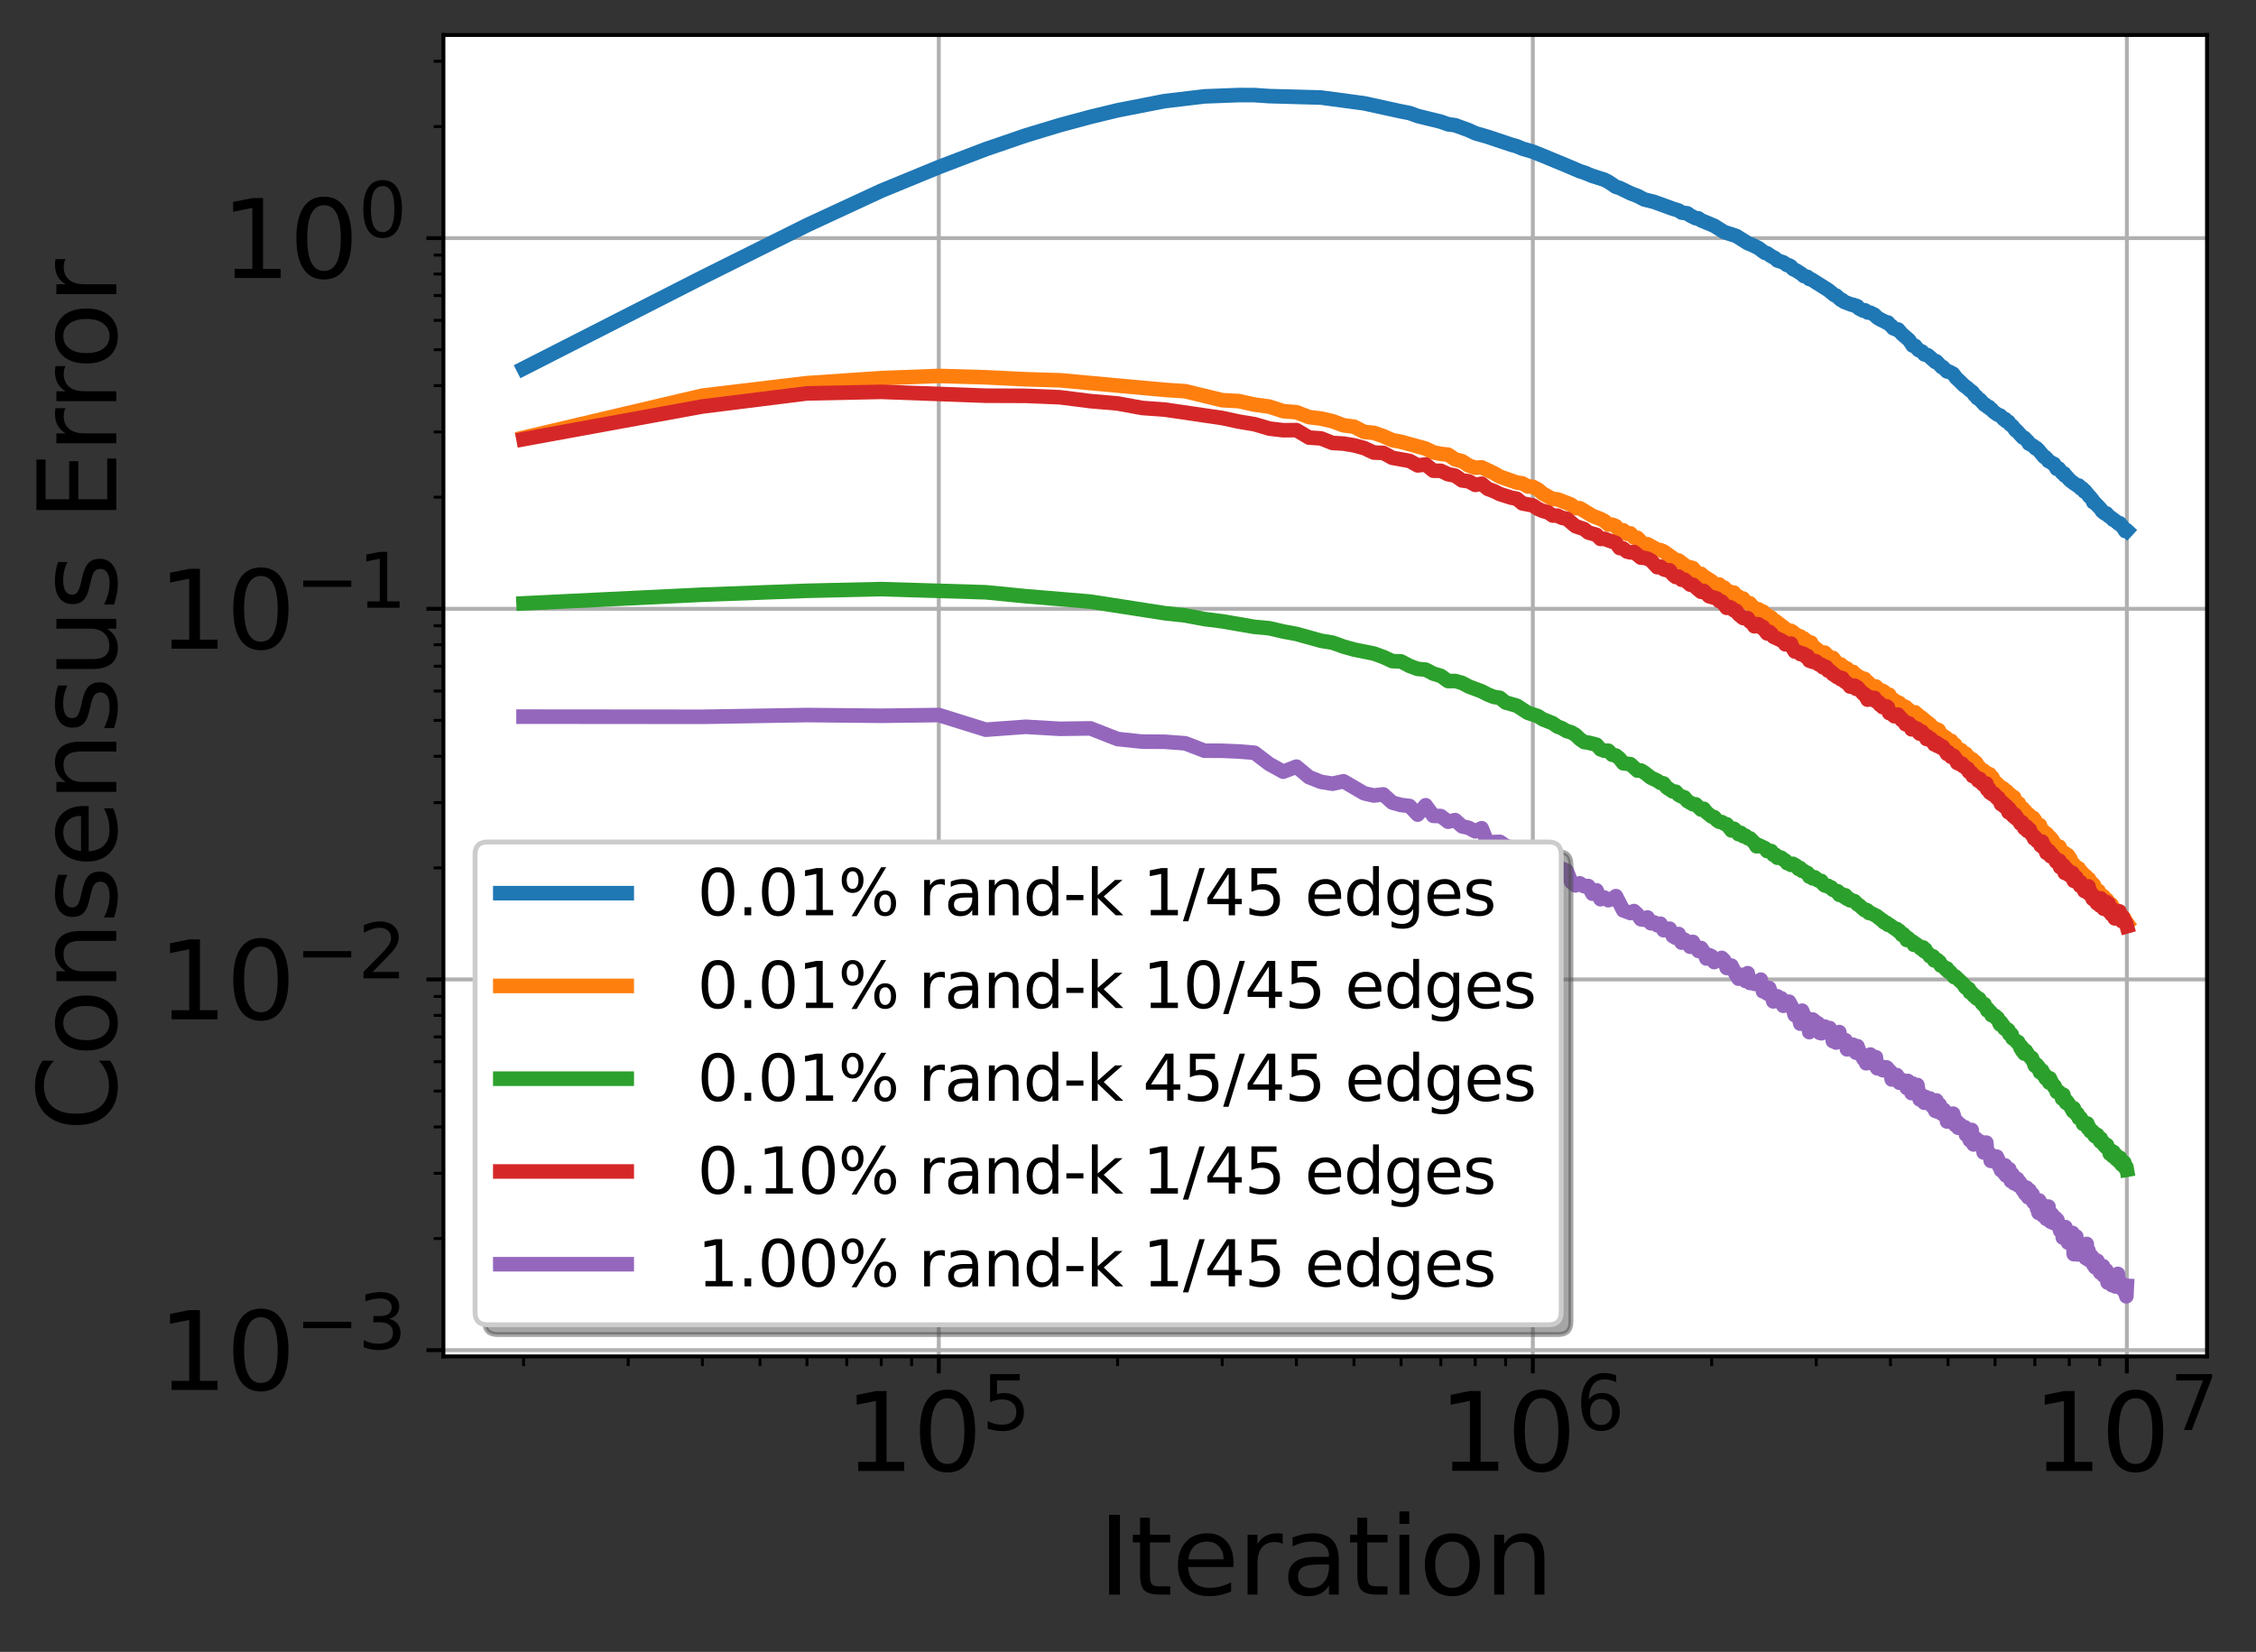 <?xml version="1.0" encoding="utf-8" standalone="no"?>
<!DOCTYPE svg PUBLIC "-//W3C//DTD SVG 1.1//EN"
  "http://www.w3.org/Graphics/SVG/1.1/DTD/svg11.dtd">
<svg xmlns:xlink="http://www.w3.org/1999/xlink" width="463.966pt" height="339.784pt" viewBox="0 0 463.966 339.784" xmlns="http://www.w3.org/2000/svg" version="1.1">
 <rect x="0" y="0" width="463.966" height="339.784" fill="#333333" stroke="none"/>
 <defs>
  <style type="text/css">*{stroke-linejoin: round; stroke-linecap: butt}</style>
 </defs>
 <g id="figure_1">
  <g id="patch_1">
   <path d="M 0 339.784 
L 463.966 339.784 
L 463.966 0 
L 0 0 
L 0 339.784 
z
" style="fill: none"/>
  </g>
  <g id="axes_1">
   <g id="patch_2">
    <path d="M 91.192 279 
L 453.892 279 
L 453.892 7.2 
L 91.192 7.2 
z
" style="fill: #ffffff"/>
   </g>
   <g id="matplotlib.axis_1">
    <g id="xtick_1">
     <g id="line2d_1">
      <path d="M 193.07 279 
L 193.07 7.2 
" clip-path="url(#pbaa44dd465)" style="fill: none; stroke: #b0b0b0; stroke-width: 0.8; stroke-linecap: square"/>
     </g>
     <g id="line2d_2">
      <defs>
       <path id="m5488070334" d="M 0 0 
L 0 3.5 
" style="stroke: #000000; stroke-width: 0.8"/>
      </defs>
      <g>
       <use xlink:href="#m5488070334" x="193.07" y="279" style="stroke: #000000; stroke-width: 0.8"/>
      </g>
     </g>
     <g id="text_1">
      <!-- $\mathdefault{10^{5}}$ -->
      <g transform="translate(173.71 302.717)scale(0.22 -0.22)">
       <defs>
        <path id="DejaVuSans-31" d="M 794 531 
L 1825 531 
L 1825 4091 
L 703 3866 
L 703 4441 
L 1819 4666 
L 2450 4666 
L 2450 531 
L 3481 531 
L 3481 0 
L 794 0 
L 794 531 
z
" transform="scale(0.016)"/>
        <path id="DejaVuSans-30" d="M 2034 4250 
Q 1547 4250 1301 3770 
Q 1056 3291 1056 2328 
Q 1056 1369 1301 889 
Q 1547 409 2034 409 
Q 2525 409 2770 889 
Q 3016 1369 3016 2328 
Q 3016 3291 2770 3770 
Q 2525 4250 2034 4250 
z
M 2034 4750 
Q 2819 4750 3233 4129 
Q 3647 3509 3647 2328 
Q 3647 1150 3233 529 
Q 2819 -91 2034 -91 
Q 1250 -91 836 529 
Q 422 1150 422 2328 
Q 422 3509 836 4129 
Q 1250 4750 2034 4750 
z
" transform="scale(0.016)"/>
        <path id="DejaVuSans-35" d="M 691 4666 
L 3169 4666 
L 3169 4134 
L 1269 4134 
L 1269 2991 
Q 1406 3038 1543 3061 
Q 1681 3084 1819 3084 
Q 2600 3084 3056 2656 
Q 3513 2228 3513 1497 
Q 3513 744 3044 326 
Q 2575 -91 1722 -91 
Q 1428 -91 1123 -41 
Q 819 9 494 109 
L 494 744 
Q 775 591 1075 516 
Q 1375 441 1709 441 
Q 2250 441 2565 725 
Q 2881 1009 2881 1497 
Q 2881 1984 2565 2268 
Q 2250 2553 1709 2553 
Q 1456 2553 1204 2497 
Q 953 2441 691 2322 
L 691 4666 
z
" transform="scale(0.016)"/>
       </defs>
       <use xlink:href="#DejaVuSans-31" transform="translate(0 0.684)"/>
       <use xlink:href="#DejaVuSans-30" transform="translate(63.623 0.684)"/>
       <use xlink:href="#DejaVuSans-35" transform="translate(128.203 38.966)scale(0.7)"/>
      </g>
     </g>
    </g>
    <g id="xtick_2">
     <g id="line2d_3">
      <path d="M 315.238 279 
L 315.238 7.2 
" clip-path="url(#pbaa44dd465)" style="fill: none; stroke: #b0b0b0; stroke-width: 0.8; stroke-linecap: square"/>
     </g>
     <g id="line2d_4">
      <g>
       <use xlink:href="#m5488070334" x="315.238" y="279" style="stroke: #000000; stroke-width: 0.8"/>
      </g>
     </g>
     <g id="text_2">
      <!-- $\mathdefault{10^{6}}$ -->
      <g transform="translate(295.878 302.717)scale(0.22 -0.22)">
       <defs>
        <path id="DejaVuSans-36" d="M 2113 2584 
Q 1688 2584 1439 2293 
Q 1191 2003 1191 1497 
Q 1191 994 1439 701 
Q 1688 409 2113 409 
Q 2538 409 2786 701 
Q 3034 994 3034 1497 
Q 3034 2003 2786 2293 
Q 2538 2584 2113 2584 
z
M 3366 4563 
L 3366 3988 
Q 3128 4100 2886 4159 
Q 2644 4219 2406 4219 
Q 1781 4219 1451 3797 
Q 1122 3375 1075 2522 
Q 1259 2794 1537 2939 
Q 1816 3084 2150 3084 
Q 2853 3084 3261 2657 
Q 3669 2231 3669 1497 
Q 3669 778 3244 343 
Q 2819 -91 2113 -91 
Q 1303 -91 875 529 
Q 447 1150 447 2328 
Q 447 3434 972 4092 
Q 1497 4750 2381 4750 
Q 2619 4750 2861 4703 
Q 3103 4656 3366 4563 
z
" transform="scale(0.016)"/>
       </defs>
       <use xlink:href="#DejaVuSans-31" transform="translate(0 0.766)"/>
       <use xlink:href="#DejaVuSans-30" transform="translate(63.623 0.766)"/>
       <use xlink:href="#DejaVuSans-36" transform="translate(128.203 39.047)scale(0.7)"/>
      </g>
     </g>
    </g>
    <g id="xtick_3">
     <g id="line2d_5">
      <path d="M 437.406 279 
L 437.406 7.2 
" clip-path="url(#pbaa44dd465)" style="fill: none; stroke: #b0b0b0; stroke-width: 0.8; stroke-linecap: square"/>
     </g>
     <g id="line2d_6">
      <g>
       <use xlink:href="#m5488070334" x="437.406" y="279" style="stroke: #000000; stroke-width: 0.8"/>
      </g>
     </g>
     <g id="text_3">
      <!-- $\mathdefault{10^{7}}$ -->
      <g transform="translate(418.046 302.717)scale(0.22 -0.22)">
       <defs>
        <path id="DejaVuSans-37" d="M 525 4666 
L 3525 4666 
L 3525 4397 
L 1831 0 
L 1172 0 
L 2766 4134 
L 525 4134 
L 525 4666 
z
" transform="scale(0.016)"/>
       </defs>
       <use xlink:href="#DejaVuSans-31" transform="translate(0 0.684)"/>
       <use xlink:href="#DejaVuSans-30" transform="translate(63.623 0.684)"/>
       <use xlink:href="#DejaVuSans-37" transform="translate(128.203 38.966)scale(0.7)"/>
      </g>
     </g>
    </g>
    <g id="xtick_4">
     <g id="line2d_7">
      <defs>
       <path id="m500c324001" d="M 0 0 
L 0 2 
" style="stroke: #000000; stroke-width: 0.6"/>
      </defs>
      <g>
       <use xlink:href="#m500c324001" x="107.678" y="279" style="stroke: #000000; stroke-width: 0.6"/>
      </g>
     </g>
    </g>
    <g id="xtick_5">
     <g id="line2d_8">
      <g>
       <use xlink:href="#m500c324001" x="129.191" y="279" style="stroke: #000000; stroke-width: 0.6"/>
      </g>
     </g>
    </g>
    <g id="xtick_6">
     <g id="line2d_9">
      <g>
       <use xlink:href="#m500c324001" x="144.454" y="279" style="stroke: #000000; stroke-width: 0.6"/>
      </g>
     </g>
    </g>
    <g id="xtick_7">
     <g id="line2d_10">
      <g>
       <use xlink:href="#m500c324001" x="156.294" y="279" style="stroke: #000000; stroke-width: 0.6"/>
      </g>
     </g>
    </g>
    <g id="xtick_8">
     <g id="line2d_11">
      <g>
       <use xlink:href="#m500c324001" x="165.967" y="279" style="stroke: #000000; stroke-width: 0.6"/>
      </g>
     </g>
    </g>
    <g id="xtick_9">
     <g id="line2d_12">
      <g>
       <use xlink:href="#m500c324001" x="174.146" y="279" style="stroke: #000000; stroke-width: 0.6"/>
      </g>
     </g>
    </g>
    <g id="xtick_10">
     <g id="line2d_13">
      <g>
       <use xlink:href="#m500c324001" x="181.231" y="279" style="stroke: #000000; stroke-width: 0.6"/>
      </g>
     </g>
    </g>
    <g id="xtick_11">
     <g id="line2d_14">
      <g>
       <use xlink:href="#m500c324001" x="187.48" y="279" style="stroke: #000000; stroke-width: 0.6"/>
      </g>
     </g>
    </g>
    <g id="xtick_12">
     <g id="line2d_15">
      <g>
       <use xlink:href="#m500c324001" x="229.846" y="279" style="stroke: #000000; stroke-width: 0.6"/>
      </g>
     </g>
    </g>
    <g id="xtick_13">
     <g id="line2d_16">
      <g>
       <use xlink:href="#m500c324001" x="251.359" y="279" style="stroke: #000000; stroke-width: 0.6"/>
      </g>
     </g>
    </g>
    <g id="xtick_14">
     <g id="line2d_17">
      <g>
       <use xlink:href="#m500c324001" x="266.622" y="279" style="stroke: #000000; stroke-width: 0.6"/>
      </g>
     </g>
    </g>
    <g id="xtick_15">
     <g id="line2d_18">
      <g>
       <use xlink:href="#m500c324001" x="278.462" y="279" style="stroke: #000000; stroke-width: 0.6"/>
      </g>
     </g>
    </g>
    <g id="xtick_16">
     <g id="line2d_19">
      <g>
       <use xlink:href="#m500c324001" x="288.135" y="279" style="stroke: #000000; stroke-width: 0.6"/>
      </g>
     </g>
    </g>
    <g id="xtick_17">
     <g id="line2d_20">
      <g>
       <use xlink:href="#m500c324001" x="296.314" y="279" style="stroke: #000000; stroke-width: 0.6"/>
      </g>
     </g>
    </g>
    <g id="xtick_18">
     <g id="line2d_21">
      <g>
       <use xlink:href="#m500c324001" x="303.398" y="279" style="stroke: #000000; stroke-width: 0.6"/>
      </g>
     </g>
    </g>
    <g id="xtick_19">
     <g id="line2d_22">
      <g>
       <use xlink:href="#m500c324001" x="309.648" y="279" style="stroke: #000000; stroke-width: 0.6"/>
      </g>
     </g>
    </g>
    <g id="xtick_20">
     <g id="line2d_23">
      <g>
       <use xlink:href="#m500c324001" x="352.014" y="279" style="stroke: #000000; stroke-width: 0.6"/>
      </g>
     </g>
    </g>
    <g id="xtick_21">
     <g id="line2d_24">
      <g>
       <use xlink:href="#m500c324001" x="373.527" y="279" style="stroke: #000000; stroke-width: 0.6"/>
      </g>
     </g>
    </g>
    <g id="xtick_22">
     <g id="line2d_25">
      <g>
       <use xlink:href="#m500c324001" x="388.79" y="279" style="stroke: #000000; stroke-width: 0.6"/>
      </g>
     </g>
    </g>
    <g id="xtick_23">
     <g id="line2d_26">
      <g>
       <use xlink:href="#m500c324001" x="400.629" y="279" style="stroke: #000000; stroke-width: 0.6"/>
      </g>
     </g>
    </g>
    <g id="xtick_24">
     <g id="line2d_27">
      <g>
       <use xlink:href="#m500c324001" x="410.303" y="279" style="stroke: #000000; stroke-width: 0.6"/>
      </g>
     </g>
    </g>
    <g id="xtick_25">
     <g id="line2d_28">
      <g>
       <use xlink:href="#m500c324001" x="418.481" y="279" style="stroke: #000000; stroke-width: 0.6"/>
      </g>
     </g>
    </g>
    <g id="xtick_26">
     <g id="line2d_29">
      <g>
       <use xlink:href="#m500c324001" x="425.566" y="279" style="stroke: #000000; stroke-width: 0.6"/>
      </g>
     </g>
    </g>
    <g id="xtick_27">
     <g id="line2d_30">
      <g>
       <use xlink:href="#m500c324001" x="431.815" y="279" style="stroke: #000000; stroke-width: 0.6"/>
      </g>
     </g>
    </g>
    <g id="text_4">
     <!-- Iteration -->
     <g transform="translate(225.883 328.008)scale(0.22 -0.22)">
      <defs>
       <path id="DejaVuSans-49" d="M 628 4666 
L 1259 4666 
L 1259 0 
L 628 0 
L 628 4666 
z
" transform="scale(0.016)"/>
       <path id="DejaVuSans-74" d="M 1172 4494 
L 1172 3500 
L 2356 3500 
L 2356 3053 
L 1172 3053 
L 1172 1153 
Q 1172 725 1289 603 
Q 1406 481 1766 481 
L 2356 481 
L 2356 0 
L 1766 0 
Q 1100 0 847 248 
Q 594 497 594 1153 
L 594 3053 
L 172 3053 
L 172 3500 
L 594 3500 
L 594 4494 
L 1172 4494 
z
" transform="scale(0.016)"/>
       <path id="DejaVuSans-65" d="M 3597 1894 
L 3597 1613 
L 953 1613 
Q 991 1019 1311 708 
Q 1631 397 2203 397 
Q 2534 397 2845 478 
Q 3156 559 3463 722 
L 3463 178 
Q 3153 47 2828 -22 
Q 2503 -91 2169 -91 
Q 1331 -91 842 396 
Q 353 884 353 1716 
Q 353 2575 817 3079 
Q 1281 3584 2069 3584 
Q 2775 3584 3186 3129 
Q 3597 2675 3597 1894 
z
M 3022 2063 
Q 3016 2534 2758 2815 
Q 2500 3097 2075 3097 
Q 1594 3097 1305 2825 
Q 1016 2553 972 2059 
L 3022 2063 
z
" transform="scale(0.016)"/>
       <path id="DejaVuSans-72" d="M 2631 2963 
Q 2534 3019 2420 3045 
Q 2306 3072 2169 3072 
Q 1681 3072 1420 2755 
Q 1159 2438 1159 1844 
L 1159 0 
L 581 0 
L 581 3500 
L 1159 3500 
L 1159 2956 
Q 1341 3275 1631 3429 
Q 1922 3584 2338 3584 
Q 2397 3584 2469 3576 
Q 2541 3569 2628 3553 
L 2631 2963 
z
" transform="scale(0.016)"/>
       <path id="DejaVuSans-61" d="M 2194 1759 
Q 1497 1759 1228 1600 
Q 959 1441 959 1056 
Q 959 750 1161 570 
Q 1363 391 1709 391 
Q 2188 391 2477 730 
Q 2766 1069 2766 1631 
L 2766 1759 
L 2194 1759 
z
M 3341 1997 
L 3341 0 
L 2766 0 
L 2766 531 
Q 2569 213 2275 61 
Q 1981 -91 1556 -91 
Q 1019 -91 701 211 
Q 384 513 384 1019 
Q 384 1609 779 1909 
Q 1175 2209 1959 2209 
L 2766 2209 
L 2766 2266 
Q 2766 2663 2505 2880 
Q 2244 3097 1772 3097 
Q 1472 3097 1187 3025 
Q 903 2953 641 2809 
L 641 3341 
Q 956 3463 1253 3523 
Q 1550 3584 1831 3584 
Q 2591 3584 2966 3190 
Q 3341 2797 3341 1997 
z
" transform="scale(0.016)"/>
       <path id="DejaVuSans-69" d="M 603 3500 
L 1178 3500 
L 1178 0 
L 603 0 
L 603 3500 
z
M 603 4863 
L 1178 4863 
L 1178 4134 
L 603 4134 
L 603 4863 
z
" transform="scale(0.016)"/>
       <path id="DejaVuSans-6f" d="M 1959 3097 
Q 1497 3097 1228 2736 
Q 959 2375 959 1747 
Q 959 1119 1226 758 
Q 1494 397 1959 397 
Q 2419 397 2687 759 
Q 2956 1122 2956 1747 
Q 2956 2369 2687 2733 
Q 2419 3097 1959 3097 
z
M 1959 3584 
Q 2709 3584 3137 3096 
Q 3566 2609 3566 1747 
Q 3566 888 3137 398 
Q 2709 -91 1959 -91 
Q 1206 -91 779 398 
Q 353 888 353 1747 
Q 353 2609 779 3096 
Q 1206 3584 1959 3584 
z
" transform="scale(0.016)"/>
       <path id="DejaVuSans-6e" d="M 3513 2113 
L 3513 0 
L 2938 0 
L 2938 2094 
Q 2938 2591 2744 2837 
Q 2550 3084 2163 3084 
Q 1697 3084 1428 2787 
Q 1159 2491 1159 1978 
L 1159 0 
L 581 0 
L 581 3500 
L 1159 3500 
L 1159 2956 
Q 1366 3272 1645 3428 
Q 1925 3584 2291 3584 
Q 2894 3584 3203 3211 
Q 3513 2838 3513 2113 
z
" transform="scale(0.016)"/>
      </defs>
      <use xlink:href="#DejaVuSans-49"/>
      <use xlink:href="#DejaVuSans-74" x="29.492"/>
      <use xlink:href="#DejaVuSans-65" x="68.701"/>
      <use xlink:href="#DejaVuSans-72" x="130.225"/>
      <use xlink:href="#DejaVuSans-61" x="171.338"/>
      <use xlink:href="#DejaVuSans-74" x="232.617"/>
      <use xlink:href="#DejaVuSans-69" x="271.826"/>
      <use xlink:href="#DejaVuSans-6f" x="299.609"/>
      <use xlink:href="#DejaVuSans-6e" x="360.791"/>
     </g>
    </g>
   </g>
   <g id="matplotlib.axis_2">
    <g id="ytick_1">
     <g id="line2d_31">
      <path d="M 91.192 277.714 
L 453.892 277.714 
" clip-path="url(#pbaa44dd465)" style="fill: none; stroke: #b0b0b0; stroke-width: 0.8; stroke-linecap: square"/>
     </g>
     <g id="line2d_32">
      <defs>
       <path id="mf807a8a8ee" d="M 0 0 
L -3.5 0 
" style="stroke: #000000; stroke-width: 0.8"/>
      </defs>
      <g>
       <use xlink:href="#mf807a8a8ee" x="91.192" y="277.714" style="stroke: #000000; stroke-width: 0.8"/>
      </g>
     </g>
     <g id="text_5">
      <!-- $\mathdefault{10^{-3}}$ -->
      <g transform="translate(32.492 286.073)scale(0.22 -0.22)">
       <defs>
        <path id="DejaVuSans-2212" d="M 678 2272 
L 4684 2272 
L 4684 1741 
L 678 1741 
L 678 2272 
z
" transform="scale(0.016)"/>
        <path id="DejaVuSans-33" d="M 2597 2516 
Q 3050 2419 3304 2112 
Q 3559 1806 3559 1356 
Q 3559 666 3084 287 
Q 2609 -91 1734 -91 
Q 1441 -91 1130 -33 
Q 819 25 488 141 
L 488 750 
Q 750 597 1062 519 
Q 1375 441 1716 441 
Q 2309 441 2620 675 
Q 2931 909 2931 1356 
Q 2931 1769 2642 2001 
Q 2353 2234 1838 2234 
L 1294 2234 
L 1294 2753 
L 1863 2753 
Q 2328 2753 2575 2939 
Q 2822 3125 2822 3475 
Q 2822 3834 2567 4026 
Q 2313 4219 1838 4219 
Q 1578 4219 1281 4162 
Q 984 4106 628 3988 
L 628 4550 
Q 988 4650 1302 4700 
Q 1616 4750 1894 4750 
Q 2613 4750 3031 4423 
Q 3450 4097 3450 3541 
Q 3450 3153 3228 2886 
Q 3006 2619 2597 2516 
z
" transform="scale(0.016)"/>
       </defs>
       <use xlink:href="#DejaVuSans-31" transform="translate(0 0.766)"/>
       <use xlink:href="#DejaVuSans-30" transform="translate(63.623 0.766)"/>
       <use xlink:href="#DejaVuSans-2212" transform="translate(128.203 39.047)scale(0.7)"/>
       <use xlink:href="#DejaVuSans-33" transform="translate(186.855 39.047)scale(0.7)"/>
      </g>
     </g>
    </g>
    <g id="ytick_2">
     <g id="line2d_33">
      <path d="M 91.192 201.47 
L 453.892 201.47 
" clip-path="url(#pbaa44dd465)" style="fill: none; stroke: #b0b0b0; stroke-width: 0.8; stroke-linecap: square"/>
     </g>
     <g id="line2d_34">
      <g>
       <use xlink:href="#mf807a8a8ee" x="91.192" y="201.47" style="stroke: #000000; stroke-width: 0.8"/>
      </g>
     </g>
     <g id="text_6">
      <!-- $\mathdefault{10^{-2}}$ -->
      <g transform="translate(32.492 209.828)scale(0.22 -0.22)">
       <defs>
        <path id="DejaVuSans-32" d="M 1228 531 
L 3431 531 
L 3431 0 
L 469 0 
L 469 531 
Q 828 903 1448 1529 
Q 2069 2156 2228 2338 
Q 2531 2678 2651 2914 
Q 2772 3150 2772 3378 
Q 2772 3750 2511 3984 
Q 2250 4219 1831 4219 
Q 1534 4219 1204 4116 
Q 875 4013 500 3803 
L 500 4441 
Q 881 4594 1212 4672 
Q 1544 4750 1819 4750 
Q 2544 4750 2975 4387 
Q 3406 4025 3406 3419 
Q 3406 3131 3298 2873 
Q 3191 2616 2906 2266 
Q 2828 2175 2409 1742 
Q 1991 1309 1228 531 
z
" transform="scale(0.016)"/>
       </defs>
       <use xlink:href="#DejaVuSans-31" transform="translate(0 0.766)"/>
       <use xlink:href="#DejaVuSans-30" transform="translate(63.623 0.766)"/>
       <use xlink:href="#DejaVuSans-2212" transform="translate(128.203 39.047)scale(0.7)"/>
       <use xlink:href="#DejaVuSans-32" transform="translate(186.855 39.047)scale(0.7)"/>
      </g>
     </g>
    </g>
    <g id="ytick_3">
     <g id="line2d_35">
      <path d="M 91.192 125.225 
L 453.892 125.225 
" clip-path="url(#pbaa44dd465)" style="fill: none; stroke: #b0b0b0; stroke-width: 0.8; stroke-linecap: square"/>
     </g>
     <g id="line2d_36">
      <g>
       <use xlink:href="#mf807a8a8ee" x="91.192" y="125.225" style="stroke: #000000; stroke-width: 0.8"/>
      </g>
     </g>
     <g id="text_7">
      <!-- $\mathdefault{10^{-1}}$ -->
      <g transform="translate(32.492 133.584)scale(0.22 -0.22)">
       <use xlink:href="#DejaVuSans-31" transform="translate(0 0.684)"/>
       <use xlink:href="#DejaVuSans-30" transform="translate(63.623 0.684)"/>
       <use xlink:href="#DejaVuSans-2212" transform="translate(128.203 38.966)scale(0.7)"/>
       <use xlink:href="#DejaVuSans-31" transform="translate(186.855 38.966)scale(0.7)"/>
      </g>
     </g>
    </g>
    <g id="ytick_4">
     <g id="line2d_37">
      <path d="M 91.192 48.981 
L 453.892 48.981 
" clip-path="url(#pbaa44dd465)" style="fill: none; stroke: #b0b0b0; stroke-width: 0.8; stroke-linecap: square"/>
     </g>
     <g id="line2d_38">
      <g>
       <use xlink:href="#mf807a8a8ee" x="91.192" y="48.981" style="stroke: #000000; stroke-width: 0.8"/>
      </g>
     </g>
     <g id="text_8">
      <!-- $\mathdefault{10^{0}}$ -->
      <g transform="translate(45.472 57.339)scale(0.22 -0.22)">
       <use xlink:href="#DejaVuSans-31" transform="translate(0 0.766)"/>
       <use xlink:href="#DejaVuSans-30" transform="translate(63.623 0.766)"/>
       <use xlink:href="#DejaVuSans-30" transform="translate(128.203 39.047)scale(0.7)"/>
      </g>
     </g>
    </g>
    <g id="ytick_5">
     <g id="line2d_39">
      <defs>
       <path id="m74144fcdcb" d="M 0 0 
L -2 0 
" style="stroke: #000000; stroke-width: 0.6"/>
      </defs>
      <g>
       <use xlink:href="#m74144fcdcb" x="91.192" y="254.763" style="stroke: #000000; stroke-width: 0.6"/>
      </g>
     </g>
    </g>
    <g id="ytick_6">
     <g id="line2d_40">
      <g>
       <use xlink:href="#m74144fcdcb" x="91.192" y="241.337" style="stroke: #000000; stroke-width: 0.6"/>
      </g>
     </g>
    </g>
    <g id="ytick_7">
     <g id="line2d_41">
      <g>
       <use xlink:href="#m74144fcdcb" x="91.192" y="231.811" style="stroke: #000000; stroke-width: 0.6"/>
      </g>
     </g>
    </g>
    <g id="ytick_8">
     <g id="line2d_42">
      <g>
       <use xlink:href="#m74144fcdcb" x="91.192" y="224.422" style="stroke: #000000; stroke-width: 0.6"/>
      </g>
     </g>
    </g>
    <g id="ytick_9">
     <g id="line2d_43">
      <g>
       <use xlink:href="#m74144fcdcb" x="91.192" y="218.385" style="stroke: #000000; stroke-width: 0.6"/>
      </g>
     </g>
    </g>
    <g id="ytick_10">
     <g id="line2d_44">
      <g>
       <use xlink:href="#m74144fcdcb" x="91.192" y="213.28" style="stroke: #000000; stroke-width: 0.6"/>
      </g>
     </g>
    </g>
    <g id="ytick_11">
     <g id="line2d_45">
      <g>
       <use xlink:href="#m74144fcdcb" x="91.192" y="208.859" style="stroke: #000000; stroke-width: 0.6"/>
      </g>
     </g>
    </g>
    <g id="ytick_12">
     <g id="line2d_46">
      <g>
       <use xlink:href="#m74144fcdcb" x="91.192" y="204.959" style="stroke: #000000; stroke-width: 0.6"/>
      </g>
     </g>
    </g>
    <g id="ytick_13">
     <g id="line2d_47">
      <g>
       <use xlink:href="#m74144fcdcb" x="91.192" y="178.518" style="stroke: #000000; stroke-width: 0.6"/>
      </g>
     </g>
    </g>
    <g id="ytick_14">
     <g id="line2d_48">
      <g>
       <use xlink:href="#m74144fcdcb" x="91.192" y="165.092" style="stroke: #000000; stroke-width: 0.6"/>
      </g>
     </g>
    </g>
    <g id="ytick_15">
     <g id="line2d_49">
      <g>
       <use xlink:href="#m74144fcdcb" x="91.192" y="155.566" style="stroke: #000000; stroke-width: 0.6"/>
      </g>
     </g>
    </g>
    <g id="ytick_16">
     <g id="line2d_50">
      <g>
       <use xlink:href="#m74144fcdcb" x="91.192" y="148.177" style="stroke: #000000; stroke-width: 0.6"/>
      </g>
     </g>
    </g>
    <g id="ytick_17">
     <g id="line2d_51">
      <g>
       <use xlink:href="#m74144fcdcb" x="91.192" y="142.14" style="stroke: #000000; stroke-width: 0.6"/>
      </g>
     </g>
    </g>
    <g id="ytick_18">
     <g id="line2d_52">
      <g>
       <use xlink:href="#m74144fcdcb" x="91.192" y="137.036" style="stroke: #000000; stroke-width: 0.6"/>
      </g>
     </g>
    </g>
    <g id="ytick_19">
     <g id="line2d_53">
      <g>
       <use xlink:href="#m74144fcdcb" x="91.192" y="132.614" style="stroke: #000000; stroke-width: 0.6"/>
      </g>
     </g>
    </g>
    <g id="ytick_20">
     <g id="line2d_54">
      <g>
       <use xlink:href="#m74144fcdcb" x="91.192" y="128.714" style="stroke: #000000; stroke-width: 0.6"/>
      </g>
     </g>
    </g>
    <g id="ytick_21">
     <g id="line2d_55">
      <g>
       <use xlink:href="#m74144fcdcb" x="91.192" y="102.273" style="stroke: #000000; stroke-width: 0.6"/>
      </g>
     </g>
    </g>
    <g id="ytick_22">
     <g id="line2d_56">
      <g>
       <use xlink:href="#m74144fcdcb" x="91.192" y="88.847" style="stroke: #000000; stroke-width: 0.6"/>
      </g>
     </g>
    </g>
    <g id="ytick_23">
     <g id="line2d_57">
      <g>
       <use xlink:href="#m74144fcdcb" x="91.192" y="79.322" style="stroke: #000000; stroke-width: 0.6"/>
      </g>
     </g>
    </g>
    <g id="ytick_24">
     <g id="line2d_58">
      <g>
       <use xlink:href="#m74144fcdcb" x="91.192" y="71.933" style="stroke: #000000; stroke-width: 0.6"/>
      </g>
     </g>
    </g>
    <g id="ytick_25">
     <g id="line2d_59">
      <g>
       <use xlink:href="#m74144fcdcb" x="91.192" y="65.896" style="stroke: #000000; stroke-width: 0.6"/>
      </g>
     </g>
    </g>
    <g id="ytick_26">
     <g id="line2d_60">
      <g>
       <use xlink:href="#m74144fcdcb" x="91.192" y="60.791" style="stroke: #000000; stroke-width: 0.6"/>
      </g>
     </g>
    </g>
    <g id="ytick_27">
     <g id="line2d_61">
      <g>
       <use xlink:href="#m74144fcdcb" x="91.192" y="56.37" style="stroke: #000000; stroke-width: 0.6"/>
      </g>
     </g>
    </g>
    <g id="ytick_28">
     <g id="line2d_62">
      <g>
       <use xlink:href="#m74144fcdcb" x="91.192" y="52.47" style="stroke: #000000; stroke-width: 0.6"/>
      </g>
     </g>
    </g>
    <g id="ytick_29">
     <g id="line2d_63">
      <g>
       <use xlink:href="#m74144fcdcb" x="91.192" y="26.029" style="stroke: #000000; stroke-width: 0.6"/>
      </g>
     </g>
    </g>
    <g id="ytick_30">
     <g id="line2d_64">
      <g>
       <use xlink:href="#m74144fcdcb" x="91.192" y="12.603" style="stroke: #000000; stroke-width: 0.6"/>
      </g>
     </g>
    </g>
    <g id="text_9">
     <!-- Consensus Error -->
     <g transform="translate(23.917 232.688)rotate(-90)scale(0.22 -0.22)">
      <defs>
       <path id="DejaVuSans-43" d="M 4122 4306 
L 4122 3641 
Q 3803 3938 3442 4084 
Q 3081 4231 2675 4231 
Q 1875 4231 1450 3742 
Q 1025 3253 1025 2328 
Q 1025 1406 1450 917 
Q 1875 428 2675 428 
Q 3081 428 3442 575 
Q 3803 722 4122 1019 
L 4122 359 
Q 3791 134 3420 21 
Q 3050 -91 2638 -91 
Q 1578 -91 968 557 
Q 359 1206 359 2328 
Q 359 3453 968 4101 
Q 1578 4750 2638 4750 
Q 3056 4750 3426 4639 
Q 3797 4528 4122 4306 
z
" transform="scale(0.016)"/>
       <path id="DejaVuSans-73" d="M 2834 3397 
L 2834 2853 
Q 2591 2978 2328 3040 
Q 2066 3103 1784 3103 
Q 1356 3103 1142 2972 
Q 928 2841 928 2578 
Q 928 2378 1081 2264 
Q 1234 2150 1697 2047 
L 1894 2003 
Q 2506 1872 2764 1633 
Q 3022 1394 3022 966 
Q 3022 478 2636 193 
Q 2250 -91 1575 -91 
Q 1294 -91 989 -36 
Q 684 19 347 128 
L 347 722 
Q 666 556 975 473 
Q 1284 391 1588 391 
Q 1994 391 2212 530 
Q 2431 669 2431 922 
Q 2431 1156 2273 1281 
Q 2116 1406 1581 1522 
L 1381 1569 
Q 847 1681 609 1914 
Q 372 2147 372 2553 
Q 372 3047 722 3315 
Q 1072 3584 1716 3584 
Q 2034 3584 2315 3537 
Q 2597 3491 2834 3397 
z
" transform="scale(0.016)"/>
       <path id="DejaVuSans-75" d="M 544 1381 
L 544 3500 
L 1119 3500 
L 1119 1403 
Q 1119 906 1312 657 
Q 1506 409 1894 409 
Q 2359 409 2629 706 
Q 2900 1003 2900 1516 
L 2900 3500 
L 3475 3500 
L 3475 0 
L 2900 0 
L 2900 538 
Q 2691 219 2414 64 
Q 2138 -91 1772 -91 
Q 1169 -91 856 284 
Q 544 659 544 1381 
z
M 1991 3584 
L 1991 3584 
z
" transform="scale(0.016)"/>
       <path id="DejaVuSans-20" transform="scale(0.016)"/>
       <path id="DejaVuSans-45" d="M 628 4666 
L 3578 4666 
L 3578 4134 
L 1259 4134 
L 1259 2753 
L 3481 2753 
L 3481 2222 
L 1259 2222 
L 1259 531 
L 3634 531 
L 3634 0 
L 628 0 
L 628 4666 
z
" transform="scale(0.016)"/>
      </defs>
      <use xlink:href="#DejaVuSans-43"/>
      <use xlink:href="#DejaVuSans-6f" x="69.824"/>
      <use xlink:href="#DejaVuSans-6e" x="131.006"/>
      <use xlink:href="#DejaVuSans-73" x="194.385"/>
      <use xlink:href="#DejaVuSans-65" x="246.484"/>
      <use xlink:href="#DejaVuSans-6e" x="308.008"/>
      <use xlink:href="#DejaVuSans-73" x="371.387"/>
      <use xlink:href="#DejaVuSans-75" x="423.486"/>
      <use xlink:href="#DejaVuSans-73" x="486.865"/>
      <use xlink:href="#DejaVuSans-20" x="538.965"/>
      <use xlink:href="#DejaVuSans-45" x="570.752"/>
      <use xlink:href="#DejaVuSans-72" x="633.936"/>
      <use xlink:href="#DejaVuSans-72" x="673.299"/>
      <use xlink:href="#DejaVuSans-6f" x="712.162"/>
      <use xlink:href="#DejaVuSans-72" x="773.344"/>
     </g>
    </g>
   </g>
   <g id="line2d_65">
    <path d="M 107.678 75.783 
L 144.454 57.044 
L 165.967 46.324 
L 181.231 39.248 
L 193.07 34.377 
L 202.743 30.68 
L 210.922 27.873 
L 218.007 25.726 
L 224.256 24.039 
L 229.846 22.689 
L 239.519 20.797 
L 247.698 19.825 
L 254.783 19.555 
L 257.999 19.563 
L 261.032 19.771 
L 271.679 20.066 
L 280.542 21.252 
L 288.135 22.913 
L 289.875 23.25 
L 291.559 23.857 
L 296.314 25.029 
L 297.808 25.562 
L 299.262 25.759 
L 302.055 26.778 
L 303.398 27.401 
L 305.987 28.147 
L 310.814 29.768 
L 311.955 30.084 
L 313.072 30.566 
L 315.238 31.204 
L 317.319 32.039 
L 322.19 34.053 
L 324.911 35.22 
L 325.788 35.493 
L 327.5 36.192 
L 329.968 36.973 
L 330.766 37.39 
L 332.326 38.433 
L 333.09 38.66 
L 335.316 39.75 
L 336.75 40.291 
L 338.147 41.023 
L 340.175 41.53 
L 344.012 42.928 
L 345.231 43.305 
L 345.831 43.722 
L 347.01 43.884 
L 347.59 44.313 
L 348.731 44.886 
L 349.292 44.913 
L 349.848 45.319 
L 352.542 46.444 
L 354.603 47.731 
L 357.071 48.534 
L 359.429 50.014 
L 360.344 50.378 
L 361.687 51.045 
L 362.564 51.72 
L 362.997 52.01 
L 363.427 52.113 
L 364.276 52.695 
L 365.111 53.146 
L 365.524 53.57 
L 366.744 53.961 
L 367.542 54.529 
L 367.936 54.587 
L 368.328 54.819 
L 368.717 55.31 
L 369.486 55.689 
L 370.619 56.43 
L 370.991 56.784 
L 371.728 56.964 
L 372.093 57.38 
L 372.455 57.434 
L 375.947 59.628 
L 377.281 60.7 
L 377.61 60.791 
L 378.583 61.67 
L 378.904 61.744 
L 379.223 62.063 
L 380.788 62.671 
L 381.095 62.694 
L 381.401 62.87 
L 381.705 62.883 
L 382.008 63.021 
L 382.308 63.44 
L 383.2 63.897 
L 383.494 63.814 
L 383.786 63.967 
L 384.077 64.262 
L 384.654 64.328 
L 385.507 64.756 
L 386.069 65.32 
L 386.624 65.654 
L 387.718 66.202 
L 387.988 66.358 
L 388.257 66.333 
L 388.79 66.936 
L 389.055 67.093 
L 389.318 67.492 
L 390.1 67.822 
L 390.358 67.771 
L 391.125 68.666 
L 392.627 69.963 
L 393.362 71.086 
L 393.847 71.14 
L 394.327 71.73 
L 394.566 71.998 
L 395.275 72.314 
L 395.742 72.89 
L 396.436 73.061 
L 396.893 73.432 
L 398.019 74.448 
L 398.242 74.333 
L 398.684 74.808 
L 399.34 75.51 
L 399.557 75.509 
L 400.417 76.403 
L 400.841 76.448 
L 401.68 76.893 
L 402.301 77.739 
L 402.914 78.309 
L 403.921 79.294 
L 404.713 79.884 
L 405.104 80.246 
L 405.686 80.686 
L 406.071 81.251 
L 406.452 81.537 
L 406.642 81.882 
L 407.208 82.223 
L 408.137 83.267 
L 408.321 83.243 
L 408.687 83.652 
L 409.05 83.709 
L 409.231 84.05 
L 409.591 84.203 
L 409.948 84.657 
L 410.831 85.284 
L 411.353 85.476 
L 411.699 85.796 
L 412.042 86.207 
L 412.384 86.216 
L 412.553 86.62 
L 413.06 86.759 
L 413.394 87.296 
L 413.892 87.652 
L 414.55 88.532 
L 414.713 88.551 
L 415.999 89.981 
L 416.316 90.048 
L 416.63 90.4 
L 417.099 90.851 
L 417.255 91.242 
L 418.177 91.723 
L 418.633 92.231 
L 418.784 92.151 
L 419.234 92.587 
L 420.416 94.004 
L 420.562 93.984 
L 420.998 94.402 
L 421.286 94.833 
L 422 95.215 
L 422.283 95.475 
L 422.424 95.42 
L 422.984 96.426 
L 423.123 96.39 
L 423.262 96.489 
L 423.4 96.365 
L 424.087 97.276 
L 424.494 97.379 
L 424.63 97.806 
L 424.764 97.737 
L 425.699 98.777 
L 426.487 99.386 
L 427.135 99.814 
L 427.391 99.999 
L 427.519 99.874 
L 427.902 100.462 
L 428.028 100.304 
L 428.407 100.608 
L 428.658 101.112 
L 428.783 100.96 
L 429.156 101.441 
L 429.403 101.707 
L 429.65 102.092 
L 429.772 102.132 
L 430.381 102.878 
L 430.502 103.308 
L 430.623 103.217 
L 432.051 104.725 
L 432.285 105.132 
L 432.75 105.522 
L 432.866 105.47 
L 432.982 105.66 
L 433.212 105.612 
L 433.326 105.731 
L 433.555 106.061 
L 434.348 106.627 
L 434.572 106.912 
L 434.684 106.867 
L 435.789 107.776 
L 435.899 107.607 
L 436.008 107.684 
L 436.334 108.19 
L 436.442 108.189 
L 436.979 109.062 
L 437.086 109.228 
L 437.299 109.004 
L 437.406 109.103 
L 437.406 109.103 
" clip-path="url(#pbaa44dd465)" style="fill: none; stroke: #1f77b4; stroke-width: 3; stroke-linecap: square"/>
   </g>
   <g id="line2d_66">
    <path d="M 107.678 90.033 
L 144.454 81.382 
L 165.967 78.81 
L 181.231 77.78 
L 193.07 77.33 
L 202.743 77.611 
L 210.922 78.013 
L 218.007 78.224 
L 239.519 80.193 
L 243.766 80.473 
L 251.359 82.317 
L 254.783 82.508 
L 257.999 83.229 
L 261.032 83.635 
L 263.901 84.57 
L 266.622 84.792 
L 269.211 85.795 
L 271.679 86.094 
L 274.038 86.639 
L 276.296 87.482 
L 278.462 87.767 
L 280.542 88.84 
L 282.545 89.036 
L 284.474 89.717 
L 286.336 90.537 
L 288.135 90.885 
L 293.192 92.274 
L 294.776 93.041 
L 296.314 93.363 
L 297.808 93.52 
L 299.262 94.502 
L 300.677 94.865 
L 302.055 95.759 
L 303.398 96.213 
L 304.709 96.135 
L 307.236 97.323 
L 308.455 98.036 
L 311.955 99.269 
L 313.072 99.426 
L 314.166 100.041 
L 315.238 100.139 
L 316.288 100.693 
L 317.319 101.55 
L 319.321 102.646 
L 320.295 102.705 
L 323.112 103.795 
L 324.019 104.5 
L 324.911 104.537 
L 327.5 106.105 
L 329.158 106.751 
L 329.968 107.17 
L 330.766 107.886 
L 331.552 107.926 
L 332.326 108.231 
L 333.09 109.183 
L 333.842 109.075 
L 334.584 109.799 
L 335.316 109.717 
L 336.038 110.561 
L 336.75 110.631 
L 338.147 112.101 
L 338.831 111.938 
L 340.834 113.077 
L 341.485 113.166 
L 342.128 113.428 
L 344.625 115.201 
L 345.231 115.298 
L 347.01 116.642 
L 347.59 116.686 
L 348.164 116.866 
L 349.292 118.24 
L 349.848 118.044 
L 350.398 118.557 
L 352.014 119.559 
L 352.542 120.209 
L 353.582 120.234 
L 354.095 120.811 
L 354.603 120.873 
L 355.105 121.4 
L 355.604 121.641 
L 356.097 122.381 
L 356.586 121.893 
L 357.071 122.615 
L 357.551 122.708 
L 358.027 123.417 
L 358.498 123.118 
L 358.966 123.842 
L 359.889 124.106 
L 360.344 124.7 
L 361.243 125.329 
L 361.687 125.351 
L 362.128 125.823 
L 362.564 125.797 
L 362.997 126.586 
L 363.427 126.48 
L 363.853 126.843 
L 364.276 127.021 
L 364.695 127.797 
L 365.111 127.71 
L 367.145 129.274 
L 367.542 129.621 
L 368.328 129.767 
L 368.717 129.985 
L 369.103 130.371 
L 369.486 130.57 
L 369.866 130.957 
L 370.244 130.903 
L 370.619 131.359 
L 370.991 131.339 
L 371.361 131.809 
L 371.728 131.884 
L 372.093 132.254 
L 372.455 132.181 
L 372.814 132.887 
L 374.577 134.253 
L 374.923 134.339 
L 375.266 134.233 
L 375.947 134.931 
L 376.283 135.4 
L 376.618 135.668 
L 376.951 135.33 
L 377.936 136.599 
L 378.261 136.801 
L 378.583 136.676 
L 379.223 137.215 
L 379.539 137.713 
L 379.854 137.503 
L 380.167 138.021 
L 380.478 138.048 
L 380.788 138.406 
L 381.095 138.209 
L 381.401 138.911 
L 381.705 138.758 
L 382.008 139.05 
L 382.308 139.179 
L 382.607 139.45 
L 382.904 139.465 
L 383.2 139.625 
L 383.494 139.647 
L 383.786 140.189 
L 384.077 140.23 
L 384.654 140.8 
L 385.224 141.14 
L 385.507 141.449 
L 385.789 141.207 
L 386.069 141.455 
L 386.624 142.305 
L 386.9 142.379 
L 387.174 142.112 
L 387.447 142.258 
L 387.718 142.972 
L 387.988 142.983 
L 388.257 143.21 
L 388.524 142.899 
L 388.79 143.419 
L 389.055 143.646 
L 389.318 144.021 
L 389.58 144.024 
L 390.1 144.645 
L 390.358 144.485 
L 390.615 144.587 
L 391.125 145.457 
L 391.379 145.202 
L 391.882 145.409 
L 393.118 146.488 
L 393.605 146.565 
L 393.847 146.515 
L 394.088 146.932 
L 394.327 146.921 
L 394.803 147.638 
L 395.039 147.473 
L 396.205 148.452 
L 396.436 148.62 
L 396.665 149.011 
L 396.893 148.965 
L 397.346 149.554 
L 397.572 149.629 
L 398.019 150.302 
L 398.242 149.985 
L 398.684 150.177 
L 399.34 151.301 
L 399.774 151.434 
L 399.989 151.78 
L 400.203 151.713 
L 400.417 152.193 
L 400.629 152.145 
L 400.841 152.581 
L 401.052 152.357 
L 401.262 152.371 
L 401.888 153.22 
L 402.095 153.192 
L 402.301 153.84 
L 402.506 154.002 
L 402.71 153.997 
L 402.914 154.296 
L 403.117 154.224 
L 403.319 154.286 
L 403.52 154.643 
L 404.318 155.055 
L 404.516 155.7 
L 404.713 155.636 
L 404.909 155.705 
L 405.299 156.586 
L 405.493 156.219 
L 405.686 156.23 
L 405.879 156.595 
L 406.071 157.47 
L 406.262 156.753 
L 406.452 156.943 
L 406.642 157.738 
L 406.831 157.638 
L 407.02 157.749 
L 407.395 158.191 
L 407.581 158.343 
L 407.767 158.844 
L 407.952 158.495 
L 408.504 159.184 
L 408.687 159.029 
L 408.869 159.276 
L 409.05 159.728 
L 409.231 159.287 
L 409.411 159.918 
L 409.591 160.102 
L 409.769 159.917 
L 409.948 160.785 
L 410.126 160.741 
L 410.303 160.996 
L 410.479 160.969 
L 411.699 162.15 
L 411.871 162.108 
L 412.042 162.196 
L 412.213 162.774 
L 412.384 162.643 
L 412.553 162.91 
L 412.723 162.737 
L 413.06 163.358 
L 413.227 163.268 
L 413.394 163.721 
L 413.727 163.659 
L 413.892 164.521 
L 414.222 164.006 
L 414.386 164.892 
L 414.55 164.732 
L 415.037 165.616 
L 415.199 165.263 
L 415.36 166.373 
L 415.52 166.072 
L 415.68 166.695 
L 415.999 166.264 
L 416.316 167.025 
L 416.473 166.785 
L 416.63 167.264 
L 416.943 167.324 
L 417.099 167.967 
L 417.255 167.537 
L 417.564 167.956 
L 418.025 168.716 
L 418.177 168.239 
L 418.33 168.682 
L 418.481 168.683 
L 418.934 170.022 
L 419.084 169.589 
L 419.383 169.966 
L 419.532 169.74 
L 419.829 170.753 
L 420.123 171.104 
L 420.27 170.962 
L 420.416 171.161 
L 420.562 171.593 
L 420.708 171.58 
L 420.853 171.449 
L 420.998 171.54 
L 421.286 172.502 
L 421.43 172.054 
L 421.573 172.644 
L 421.716 172.328 
L 421.858 172.669 
L 422 172.66 
L 422.283 173.121 
L 423.262 174.566 
L 423.538 174.162 
L 423.813 175.011 
L 423.95 174.968 
L 424.223 175.427 
L 424.359 175.311 
L 424.494 175.592 
L 424.63 175.484 
L 424.764 175.543 
L 425.033 176.105 
L 425.167 176.32 
L 425.3 175.92 
L 425.566 176.918 
L 425.699 176.496 
L 425.963 177.097 
L 426.225 177.872 
L 426.356 177.653 
L 426.487 178.012 
L 426.617 177.937 
L 426.876 178.399 
L 427.006 178.295 
L 427.263 178.572 
L 427.519 178.621 
L 427.902 179.554 
L 428.028 179.273 
L 428.407 180.044 
L 428.533 179.823 
L 428.658 180.006 
L 428.783 180.426 
L 429.032 180.255 
L 429.28 180.834 
L 429.403 180.675 
L 429.527 181.086 
L 429.65 180.83 
L 429.772 181.665 
L 430.139 181.734 
L 430.26 181.659 
L 430.502 182.068 
L 430.623 182.018 
L 431.103 183.268 
L 431.223 183.013 
L 431.461 183.307 
L 431.579 183.24 
L 431.815 184.118 
L 431.933 183.962 
L 432.051 184.264 
L 432.402 184.231 
L 432.518 184.621 
L 432.634 184.389 
L 432.982 185.377 
L 433.097 185.04 
L 433.212 185.464 
L 433.326 185.076 
L 433.441 185.264 
L 433.555 185.877 
L 433.783 185.765 
L 434.01 186.408 
L 434.235 186.036 
L 434.348 186.27 
L 434.46 186.91 
L 434.572 186.67 
L 435.018 187.575 
L 435.129 187.156 
L 435.35 187.847 
L 435.46 187.713 
L 435.68 187.593 
L 435.789 188.271 
L 435.899 187.922 
L 436.008 188.51 
L 436.117 188.066 
L 436.225 188.822 
L 436.334 188.769 
L 436.55 188.959 
L 436.765 188.984 
L 436.872 188.88 
L 437.086 189.357 
L 437.406 189.809 
L 437.406 189.809 
" clip-path="url(#pbaa44dd465)" style="fill: none; stroke: #ff7f0e; stroke-width: 3; stroke-linecap: square"/>
   </g>
   <g id="line2d_67">
    <path d="M 107.678 124.111 
L 144.454 122.327 
L 165.967 121.523 
L 181.231 121.178 
L 202.743 121.83 
L 210.922 122.634 
L 224.256 123.749 
L 239.519 126.128 
L 243.766 126.595 
L 247.698 127.332 
L 251.359 127.802 
L 257.999 128.946 
L 261.032 129.224 
L 263.901 129.893 
L 266.622 130.398 
L 271.679 131.805 
L 274.038 132.186 
L 276.296 132.997 
L 278.462 133.611 
L 282.545 134.428 
L 284.474 135.134 
L 286.336 135.988 
L 288.135 136.052 
L 289.875 136.967 
L 291.559 137.592 
L 293.192 137.737 
L 294.776 138.562 
L 296.314 139.021 
L 297.808 140.094 
L 299.262 140.073 
L 300.677 140.468 
L 302.055 141.201 
L 304.709 142.199 
L 305.987 142.859 
L 307.236 143.354 
L 308.455 143.535 
L 309.648 144.506 
L 311.955 145.157 
L 314.166 146.601 
L 316.288 147.305 
L 317.319 147.966 
L 319.321 148.758 
L 320.295 149.442 
L 321.251 149.808 
L 322.19 150.368 
L 323.112 150.627 
L 324.019 151.156 
L 324.911 152.019 
L 325.788 152.635 
L 326.651 152.76 
L 328.335 153.176 
L 329.158 154.133 
L 329.968 154.429 
L 330.766 154.415 
L 331.552 155.243 
L 332.326 155.41 
L 333.09 156.035 
L 333.842 157.004 
L 335.316 157.19 
L 336.75 158.508 
L 337.453 158.478 
L 338.147 158.894 
L 339.507 159.949 
L 340.834 160.586 
L 341.485 161.029 
L 342.128 161.14 
L 342.763 161.96 
L 344.012 162.79 
L 344.625 162.841 
L 345.231 163.51 
L 345.831 163.837 
L 346.424 164.02 
L 347.01 164.756 
L 348.164 165.427 
L 348.731 165.443 
L 349.848 166.526 
L 350.398 166.37 
L 350.942 167.088 
L 352.014 167.959 
L 352.542 168.079 
L 353.065 168.699 
L 353.582 169.037 
L 354.095 169.095 
L 354.603 169.428 
L 355.105 169.55 
L 356.097 170.824 
L 356.586 170.464 
L 357.071 170.895 
L 357.551 171.589 
L 358.027 171.332 
L 358.498 171.993 
L 358.966 171.893 
L 359.429 172.407 
L 359.889 172.441 
L 360.796 173.344 
L 361.243 174.073 
L 361.687 173.851 
L 362.997 174.474 
L 363.427 175.06 
L 363.853 174.992 
L 364.276 175.061 
L 364.695 175.833 
L 365.111 175.805 
L 365.524 176.429 
L 365.934 176.295 
L 366.341 176.434 
L 366.744 176.81 
L 367.145 176.992 
L 367.542 177.542 
L 367.936 177.602 
L 368.328 177.904 
L 368.717 177.681 
L 369.486 178.122 
L 369.866 178.724 
L 370.244 178.571 
L 370.619 179.134 
L 370.991 179.159 
L 371.361 179.464 
L 371.728 179.56 
L 372.093 180.315 
L 372.455 180.206 
L 372.814 180.687 
L 373.172 180.449 
L 373.527 180.69 
L 373.879 181.092 
L 374.577 181.21 
L 374.923 181.832 
L 375.266 182.127 
L 375.607 182.229 
L 375.947 182.206 
L 376.283 182.52 
L 376.618 182.547 
L 376.951 183.023 
L 377.281 183.122 
L 377.61 183.371 
L 377.936 183.324 
L 378.261 184.061 
L 378.904 183.962 
L 379.223 184.47 
L 379.539 184.175 
L 379.854 184.877 
L 380.167 184.768 
L 380.478 185.191 
L 380.788 185.175 
L 381.401 185.374 
L 382.008 186.028 
L 382.308 186.172 
L 383.494 187.224 
L 383.786 187.153 
L 384.077 187.303 
L 384.366 187.797 
L 384.654 187.764 
L 386.069 188.478 
L 386.347 188.787 
L 386.624 188.909 
L 386.9 189.202 
L 387.174 189.291 
L 387.447 189.706 
L 387.718 189.835 
L 387.988 189.815 
L 388.257 190.215 
L 388.524 190.185 
L 389.841 191.119 
L 390.1 191.088 
L 390.358 191.515 
L 390.615 191.461 
L 391.125 192.296 
L 391.379 192.097 
L 391.631 192.339 
L 392.131 193.349 
L 392.38 192.946 
L 392.873 193.44 
L 393.362 193.684 
L 393.605 194.341 
L 393.847 194.056 
L 394.088 194.293 
L 394.327 194.362 
L 395.039 195.129 
L 395.275 195.163 
L 395.509 194.889 
L 395.742 195.669 
L 395.974 195.284 
L 396.205 195.875 
L 396.436 196.125 
L 396.665 196.197 
L 396.893 196.704 
L 397.12 196.558 
L 397.346 196.82 
L 397.572 196.723 
L 397.796 197.556 
L 398.463 197.475 
L 398.684 197.842 
L 398.904 197.868 
L 399.123 198.603 
L 399.34 198.559 
L 399.774 198.895 
L 400.203 199.421 
L 400.417 199.206 
L 400.629 199.815 
L 400.841 199.927 
L 401.052 199.897 
L 401.888 200.99 
L 402.095 200.83 
L 403.921 202.566 
L 404.12 203.027 
L 404.318 203.203 
L 404.516 203.191 
L 404.909 203.405 
L 405.104 204.102 
L 405.299 203.962 
L 405.493 204.369 
L 405.686 204.393 
L 405.879 204.804 
L 406.262 204.901 
L 406.452 205.33 
L 406.831 205.536 
L 407.02 205.43 
L 407.581 206.36 
L 407.952 206.74 
L 408.137 206.561 
L 408.321 207.165 
L 408.504 207.264 
L 408.687 207.836 
L 408.869 207.599 
L 409.05 207.947 
L 409.411 208.18 
L 409.591 208.829 
L 409.769 208.835 
L 410.126 209.084 
L 410.303 208.942 
L 410.479 209.398 
L 410.831 209.382 
L 411.18 210.471 
L 411.353 210.76 
L 411.527 210.266 
L 411.699 210.864 
L 411.871 210.762 
L 412.042 210.992 
L 412.213 211.559 
L 412.553 211.803 
L 412.891 211.762 
L 413.06 211.927 
L 413.227 212.716 
L 413.394 212.482 
L 413.561 212.97 
L 413.727 212.784 
L 413.892 213.584 
L 414.058 213.592 
L 414.875 214.452 
L 415.037 214.313 
L 415.36 214.976 
L 415.52 215.57 
L 415.68 215.21 
L 415.84 216.093 
L 415.999 216.283 
L 416.157 215.781 
L 416.316 216.716 
L 416.63 216.154 
L 416.787 216.713 
L 416.943 216.634 
L 417.099 217.061 
L 417.255 217.126 
L 417.718 217.707 
L 417.872 217.603 
L 418.481 219.199 
L 418.633 218.809 
L 418.784 219.098 
L 418.934 219.056 
L 419.084 219.726 
L 419.234 219.42 
L 419.383 219.804 
L 419.532 220.548 
L 419.681 220.039 
L 419.829 220.399 
L 419.976 220.201 
L 420.27 221.17 
L 420.416 221.017 
L 420.562 221.098 
L 420.708 221.829 
L 420.853 221.784 
L 420.998 221.569 
L 421.142 222.084 
L 421.286 222.051 
L 421.43 222.685 
L 421.573 221.8 
L 422 222.765 
L 422.283 223.09 
L 422.424 223.569 
L 422.565 223.418 
L 422.705 223.907 
L 422.845 223.987 
L 422.984 224.603 
L 423.123 224.452 
L 423.4 224.814 
L 423.538 224.66 
L 423.676 225.008 
L 423.813 224.94 
L 424.087 225.989 
L 424.359 225.187 
L 424.494 226.014 
L 424.63 225.991 
L 424.899 226.848 
L 425.033 226.467 
L 425.566 227.224 
L 426.356 228.614 
L 426.487 227.953 
L 427.006 229.206 
L 427.263 229.092 
L 427.519 229.996 
L 427.647 229.815 
L 427.902 229.941 
L 428.281 230.636 
L 428.407 231.193 
L 428.658 231.016 
L 428.907 231.293 
L 429.156 231.28 
L 429.28 231.107 
L 429.403 232.086 
L 429.65 231.869 
L 429.895 232.709 
L 430.017 232.607 
L 430.139 232.74 
L 430.26 232.61 
L 430.502 232.941 
L 430.623 232.961 
L 430.744 233.603 
L 430.864 233.291 
L 430.984 233.798 
L 431.342 233.441 
L 431.461 234.116 
L 431.579 233.841 
L 431.697 234.354 
L 431.815 234.338 
L 431.933 234.799 
L 432.051 234.186 
L 432.402 235.097 
L 432.518 234.927 
L 432.634 235.468 
L 432.75 235.134 
L 432.982 235.863 
L 433.097 235.8 
L 433.212 236.058 
L 433.326 235.538 
L 433.555 236.42 
L 433.669 236.508 
L 433.783 236.422 
L 433.896 237.319 
L 434.01 236.636 
L 434.235 236.969 
L 434.348 236.76 
L 434.46 237.793 
L 434.572 237.739 
L 434.684 236.975 
L 434.907 237.68 
L 435.129 237.511 
L 435.24 238.454 
L 435.35 237.817 
L 435.46 237.854 
L 435.57 238.052 
L 435.789 238.937 
L 436.008 238.15 
L 436.225 238.976 
L 436.334 239.551 
L 436.442 239.305 
L 436.657 239.804 
L 436.872 239.104 
L 437.086 240.046 
L 437.193 240.456 
L 437.299 240.014 
L 437.406 240.615 
L 437.406 240.615 
" clip-path="url(#pbaa44dd465)" style="fill: none; stroke: #2ca02c; stroke-width: 3; stroke-linecap: square"/>
   </g>
   <g id="line2d_68">
    <path d="M 107.678 90.334 
L 144.454 83.61 
L 165.967 80.923 
L 181.231 80.603 
L 202.743 81.393 
L 210.922 81.421 
L 218.007 81.719 
L 224.256 82.508 
L 229.846 82.988 
L 234.903 83.916 
L 239.519 84.25 
L 251.359 85.982 
L 254.783 86.722 
L 257.999 87.254 
L 261.032 88.154 
L 263.901 88.495 
L 266.622 88.47 
L 269.211 90.008 
L 271.679 90.173 
L 274.038 91.116 
L 276.296 91.245 
L 278.462 91.603 
L 280.542 92.158 
L 282.545 93.091 
L 284.474 93.159 
L 286.336 94.17 
L 289.875 94.803 
L 291.559 95.732 
L 293.192 95.54 
L 294.776 96.826 
L 296.314 96.843 
L 297.808 97.547 
L 299.262 97.838 
L 300.677 98.821 
L 302.055 99.012 
L 303.398 99.74 
L 304.709 99.497 
L 305.987 100.558 
L 307.236 101.014 
L 308.455 101.625 
L 310.814 102.37 
L 311.955 102.596 
L 313.072 103.539 
L 315.238 103.96 
L 316.288 104.667 
L 317.319 105.108 
L 318.329 105.374 
L 319.321 106.043 
L 320.295 106.069 
L 321.251 106.526 
L 322.19 106.695 
L 324.019 108.234 
L 325.788 108.832 
L 326.651 109.534 
L 328.335 110.016 
L 329.158 110.855 
L 329.968 110.832 
L 331.552 111.409 
L 332.326 111.676 
L 333.09 112.729 
L 333.842 112.829 
L 334.584 113.445 
L 335.316 113.628 
L 336.038 113.533 
L 337.453 114.707 
L 338.147 114.753 
L 338.831 114.928 
L 339.507 115.261 
L 340.834 116.666 
L 341.485 116.547 
L 342.128 117.092 
L 342.763 117.287 
L 343.391 117.317 
L 344.012 118.175 
L 344.625 118.681 
L 345.231 118.606 
L 345.831 119.249 
L 346.424 119.232 
L 347.59 120.256 
L 348.164 120.287 
L 349.292 121.29 
L 349.848 121.74 
L 350.398 121.557 
L 351.481 122.642 
L 353.065 123.097 
L 353.582 123.633 
L 354.095 123.75 
L 355.105 125.033 
L 355.604 124.836 
L 356.097 125.041 
L 356.586 125.547 
L 357.071 125.641 
L 357.551 126.36 
L 358.498 127.131 
L 359.429 127.156 
L 359.889 127.878 
L 360.344 128.126 
L 360.796 128.827 
L 361.243 128.384 
L 361.687 128.424 
L 362.128 129.043 
L 362.564 128.956 
L 362.997 129.75 
L 363.427 130.292 
L 363.853 129.952 
L 364.276 130.314 
L 364.695 130.972 
L 365.934 131.534 
L 366.744 131.949 
L 367.145 132.524 
L 367.936 132.6 
L 368.328 132.385 
L 368.717 133.381 
L 369.103 134.007 
L 369.486 133.96 
L 369.866 134.12 
L 370.244 134.534 
L 370.619 134.404 
L 370.991 134.518 
L 371.361 135.077 
L 371.728 134.926 
L 372.093 135.883 
L 372.814 136.141 
L 373.172 135.941 
L 373.527 136.063 
L 373.879 136.574 
L 374.229 136.758 
L 374.577 136.717 
L 374.923 137.27 
L 375.266 137.075 
L 375.607 137.213 
L 375.947 137.948 
L 376.283 137.934 
L 376.618 138.178 
L 376.951 138.688 
L 377.281 138.743 
L 377.61 139.134 
L 377.936 139.327 
L 378.261 139.298 
L 378.583 139.726 
L 378.904 139.504 
L 379.223 140.078 
L 380.167 140.745 
L 380.478 141.223 
L 380.788 141.169 
L 381.095 141.346 
L 381.401 141.029 
L 381.705 141.68 
L 382.008 141.378 
L 383.2 142.736 
L 383.494 142.772 
L 384.077 143.921 
L 384.366 143.356 
L 384.654 143.448 
L 384.94 143.905 
L 385.224 143.814 
L 385.507 143.549 
L 385.789 144.248 
L 386.069 144.395 
L 386.347 144.408 
L 386.624 144.996 
L 386.9 144.915 
L 387.174 145.448 
L 387.447 145.436 
L 387.718 145.584 
L 387.988 145.293 
L 388.257 145.469 
L 388.524 146.668 
L 388.79 146.515 
L 389.318 147.099 
L 389.58 147.328 
L 390.1 147.032 
L 390.358 146.992 
L 390.615 147.634 
L 390.871 147.576 
L 391.125 148.148 
L 391.379 148.107 
L 391.631 148.331 
L 391.882 148.975 
L 392.131 148.679 
L 392.38 148.944 
L 392.627 148.813 
L 393.118 150.013 
L 393.605 149.586 
L 394.088 149.999 
L 394.327 149.912 
L 394.566 150.668 
L 394.803 150.907 
L 395.039 150.798 
L 395.275 150.492 
L 395.509 151.156 
L 395.742 151.046 
L 396.205 151.998 
L 396.436 151.486 
L 396.665 152.102 
L 396.893 152.112 
L 397.12 151.96 
L 397.346 152.536 
L 397.572 152.456 
L 397.796 153.12 
L 398.019 153.142 
L 398.242 152.766 
L 398.463 153.439 
L 398.684 153.178 
L 398.904 153.212 
L 399.123 153.755 
L 399.34 153.867 
L 399.557 153.584 
L 400.417 155.061 
L 400.629 154.661 
L 401.052 155.175 
L 401.262 155.678 
L 401.472 155.4 
L 401.68 155.407 
L 401.888 155.569 
L 402.095 156.247 
L 402.301 156.161 
L 402.506 156.928 
L 402.71 156.821 
L 402.914 157.119 
L 403.117 156.927 
L 403.52 157.09 
L 403.721 157.592 
L 403.921 157.556 
L 404.516 158.202 
L 404.713 158.122 
L 404.909 158.752 
L 405.104 158.687 
L 405.299 159.029 
L 405.493 158.987 
L 405.686 159.628 
L 405.879 159.417 
L 406.262 159.739 
L 406.452 160.08 
L 406.642 160.143 
L 406.831 160.572 
L 407.02 160.587 
L 407.208 160.239 
L 407.395 160.947 
L 407.581 160.904 
L 407.767 161.323 
L 407.952 161.466 
L 408.504 161.159 
L 408.687 162.394 
L 408.869 161.964 
L 409.05 162.173 
L 409.231 163.053 
L 409.411 162.803 
L 409.591 162.947 
L 409.769 163.415 
L 409.948 163.191 
L 410.126 163.266 
L 410.303 163.697 
L 410.479 163.711 
L 410.655 164.151 
L 410.831 164.253 
L 411.005 164.088 
L 411.527 165.407 
L 411.699 164.951 
L 411.871 165.337 
L 412.042 165.284 
L 412.213 165.907 
L 412.384 165.578 
L 412.553 166.122 
L 412.723 165.847 
L 413.06 167.08 
L 413.227 166.354 
L 413.394 166.817 
L 413.561 166.848 
L 413.727 167.53 
L 414.058 167.899 
L 414.222 167.808 
L 414.386 167.551 
L 414.55 168.32 
L 414.713 168.005 
L 415.52 169.41 
L 415.84 169.125 
L 416.316 170.365 
L 416.473 170.053 
L 416.63 170.466 
L 416.787 170.017 
L 416.943 170.914 
L 417.099 170.6 
L 417.255 170.667 
L 417.41 170.599 
L 417.872 171.719 
L 418.025 171.806 
L 418.33 172.495 
L 418.481 172.14 
L 418.934 173.015 
L 419.234 172.952 
L 419.383 173.172 
L 419.532 173.043 
L 419.681 173.931 
L 419.829 174.017 
L 419.976 173.11 
L 420.27 174.397 
L 420.416 173.953 
L 420.853 175.429 
L 420.998 174.777 
L 421.142 175.249 
L 421.43 175.051 
L 421.573 175.333 
L 421.716 176.13 
L 422 175.719 
L 422.283 176.323 
L 422.424 176.498 
L 422.565 176.395 
L 422.705 176.691 
L 422.845 177.249 
L 422.984 177.237 
L 423.123 177.07 
L 423.262 177.4 
L 423.4 177.385 
L 423.538 177.038 
L 423.676 178.378 
L 423.813 177.52 
L 424.087 178.305 
L 424.223 178.609 
L 424.359 177.953 
L 424.63 179.557 
L 424.764 178.45 
L 424.899 179.153 
L 425.033 179.217 
L 425.167 178.892 
L 425.3 179.864 
L 425.433 179.127 
L 425.566 179.381 
L 425.699 180.148 
L 425.831 179.802 
L 425.963 180.09 
L 426.225 179.554 
L 426.487 181.181 
L 426.617 180.5 
L 426.747 181.098 
L 426.876 181.155 
L 427.006 180.452 
L 427.135 181.458 
L 427.263 181.479 
L 427.391 181.688 
L 427.647 181.303 
L 427.775 182.221 
L 427.902 181.463 
L 428.028 182.354 
L 428.155 182.335 
L 428.407 182.072 
L 428.658 183.262 
L 428.783 182.601 
L 428.907 183.353 
L 429.032 182.855 
L 429.28 183.611 
L 429.403 183.581 
L 429.527 182.324 
L 429.772 183.513 
L 429.895 184.109 
L 430.017 183.587 
L 430.381 184.917 
L 430.502 184.956 
L 430.744 184.481 
L 430.984 184.525 
L 431.223 185.784 
L 431.342 184.907 
L 431.579 185.576 
L 431.697 185.688 
L 431.815 186.25 
L 431.933 185.904 
L 432.051 184.794 
L 432.285 186.384 
L 432.518 185.829 
L 432.634 186.925 
L 432.75 185.949 
L 432.866 186.781 
L 433.097 185.649 
L 433.212 185.518 
L 433.326 186.068 
L 433.441 187.245 
L 433.555 186.934 
L 433.669 185.849 
L 433.896 187.661 
L 434.123 187.264 
L 434.235 188.096 
L 434.348 187.233 
L 434.46 187.633 
L 434.572 187.061 
L 434.796 187.956 
L 434.907 188.907 
L 435.018 187.962 
L 435.24 188.266 
L 435.35 188.783 
L 435.46 188.287 
L 435.57 188.817 
L 435.68 188.774 
L 435.899 187.473 
L 436.008 187.947 
L 436.225 189.19 
L 436.334 189.458 
L 436.55 188.525 
L 436.765 189.304 
L 436.872 189.491 
L 436.979 189.446 
L 437.193 189.787 
L 437.406 190.534 
L 437.406 190.534 
" clip-path="url(#pbaa44dd465)" style="fill: none; stroke: #d62728; stroke-width: 3; stroke-linecap: square"/>
   </g>
   <g id="line2d_69">
    <path d="M 107.678 147.411 
L 144.454 147.443 
L 165.967 147.081 
L 181.231 147.231 
L 193.07 147.077 
L 202.743 150.095 
L 210.922 149.499 
L 218.007 149.915 
L 224.256 149.825 
L 229.846 152.018 
L 234.903 152.552 
L 239.519 152.579 
L 243.766 152.897 
L 247.698 154.416 
L 251.359 154.432 
L 254.783 154.576 
L 257.999 154.839 
L 261.032 157.153 
L 263.901 158.734 
L 266.622 157.693 
L 269.211 159.859 
L 271.679 160.825 
L 274.038 161.204 
L 276.296 160.699 
L 280.542 163.175 
L 282.545 163.634 
L 284.474 163.403 
L 286.336 165.086 
L 288.135 165.582 
L 289.875 165.786 
L 291.559 167.56 
L 293.192 165.636 
L 294.776 167.817 
L 296.314 167.863 
L 297.808 169.022 
L 299.262 168.69 
L 300.677 169.965 
L 302.055 170.289 
L 303.398 171.004 
L 304.709 170.362 
L 305.987 173.526 
L 307.236 173.204 
L 308.455 173.168 
L 309.648 173.963 
L 310.814 174.332 
L 311.955 175.194 
L 313.072 175.086 
L 314.166 177.632 
L 316.288 176.937 
L 318.329 178.76 
L 320.295 179.503 
L 321.251 178.729 
L 322.19 179.079 
L 323.112 181.387 
L 324.019 182.122 
L 324.911 181.702 
L 325.788 182.292 
L 326.651 182.253 
L 327.5 183.827 
L 328.335 183.135 
L 329.158 184.964 
L 329.968 184.618 
L 330.766 185.17 
L 331.552 184.893 
L 332.326 184.332 
L 333.842 187.263 
L 335.316 187.805 
L 336.038 187.397 
L 336.75 188.063 
L 337.453 189.084 
L 338.147 189.192 
L 338.831 188.717 
L 339.507 189.906 
L 340.175 189.727 
L 340.834 190.325 
L 341.485 190.006 
L 342.128 191.337 
L 342.763 191.059 
L 343.391 191.024 
L 344.012 192.542 
L 344.625 192.898 
L 345.231 192.123 
L 345.831 193.899 
L 346.424 193.279 
L 347.01 193.742 
L 347.59 194.741 
L 348.164 193.739 
L 348.731 194.817 
L 349.292 195.595 
L 349.848 195.002 
L 350.398 195.817 
L 350.942 197.164 
L 351.481 196.458 
L 352.014 196.699 
L 352.542 197.897 
L 353.065 197.41 
L 353.582 197.281 
L 354.095 197.036 
L 354.603 197.533 
L 355.105 199.103 
L 355.604 199.136 
L 356.097 198.63 
L 357.071 200.595 
L 357.551 201.305 
L 358.027 200.503 
L 358.498 200.608 
L 358.966 201.777 
L 359.429 200.177 
L 359.889 202.193 
L 360.344 201.99 
L 360.796 202.373 
L 361.243 201.908 
L 361.687 202.394 
L 362.128 201.512 
L 362.564 203.916 
L 362.997 203.9 
L 363.427 204.356 
L 363.853 203.227 
L 364.695 205.988 
L 365.111 205.149 
L 365.524 204.927 
L 365.934 206.072 
L 366.341 205.34 
L 366.744 206.88 
L 367.145 206.442 
L 367.542 206.791 
L 367.936 206.044 
L 368.717 207.473 
L 369.103 208.799 
L 369.486 208.069 
L 369.866 208.96 
L 370.244 210.564 
L 370.619 207.89 
L 371.361 209.81 
L 371.728 209.472 
L 372.093 212.301 
L 372.455 211.457 
L 372.814 209.711 
L 373.527 210.318 
L 373.879 210.475 
L 374.229 212.447 
L 374.577 212.536 
L 374.923 211.636 
L 375.266 211.152 
L 375.607 211.509 
L 375.947 212.317 
L 376.283 211.464 
L 376.618 212.089 
L 376.951 214.161 
L 377.281 212.541 
L 377.61 214.45 
L 378.261 212.29 
L 378.583 214.058 
L 378.904 213.66 
L 379.223 214.569 
L 379.539 213.963 
L 379.854 215.845 
L 380.167 215.285 
L 380.478 215.811 
L 380.788 215.687 
L 381.095 214.895 
L 381.401 216.154 
L 381.705 216.533 
L 382.008 215.201 
L 382.607 216.915 
L 382.904 216.847 
L 383.2 217.786 
L 383.494 217.099 
L 383.786 218.707 
L 384.077 217.427 
L 384.654 216.919 
L 384.94 218.721 
L 385.224 218.571 
L 385.507 217.787 
L 385.789 217.458 
L 386.069 219.742 
L 386.347 219.582 
L 386.624 219.256 
L 386.9 219.54 
L 387.174 220.126 
L 387.447 219.51 
L 387.718 219.805 
L 387.988 219.557 
L 388.257 219.824 
L 388.524 220.67 
L 388.79 220.397 
L 389.055 222.045 
L 389.318 221.762 
L 389.58 221.044 
L 389.841 221.823 
L 390.1 221.139 
L 390.358 221.539 
L 390.615 222.706 
L 390.871 221.995 
L 391.125 222.573 
L 391.379 222.217 
L 391.631 222.392 
L 392.131 223.784 
L 392.38 222.346 
L 392.627 223.318 
L 392.873 223.475 
L 393.118 224.848 
L 393.362 222.883 
L 393.605 223.404 
L 393.847 224.915 
L 394.088 223.538 
L 394.327 223.171 
L 394.803 226.16 
L 395.039 225.114 
L 395.275 225.603 
L 395.509 225.809 
L 395.742 226.83 
L 395.974 225.625 
L 396.205 226.057 
L 396.436 225.991 
L 396.665 226.144 
L 396.893 225.939 
L 397.12 227.079 
L 397.346 227.542 
L 397.572 226.421 
L 397.796 228.004 
L 398.019 228.514 
L 398.242 226.356 
L 398.463 228.659 
L 398.684 228.222 
L 398.904 227.204 
L 399.123 228.93 
L 399.34 229.088 
L 399.774 228.264 
L 399.989 229.223 
L 400.203 229.194 
L 400.417 230.687 
L 400.629 229.002 
L 401.052 230.323 
L 401.262 229.517 
L 401.472 230.098 
L 401.68 229.069 
L 401.888 229.742 
L 402.095 231.418 
L 402.506 230.742 
L 402.71 231.974 
L 402.914 231.832 
L 403.117 231.281 
L 403.721 231.967 
L 404.12 231.88 
L 404.318 233.412 
L 404.516 232.396 
L 404.909 234.041 
L 405.104 234.55 
L 405.299 234.556 
L 405.493 232.427 
L 405.686 234.674 
L 405.879 235.411 
L 406.071 234.715 
L 406.452 234.241 
L 407.02 235.357 
L 407.395 234.863 
L 407.581 235.546 
L 407.767 235.4 
L 407.952 237.068 
L 408.137 235.939 
L 408.321 236.636 
L 408.504 235.03 
L 408.687 237.317 
L 408.869 237.125 
L 409.231 237.303 
L 409.411 238.781 
L 409.591 238.569 
L 409.769 238.838 
L 409.948 238.554 
L 410.126 238.872 
L 410.479 238.962 
L 410.655 237.917 
L 411.005 238.668 
L 411.18 239.958 
L 411.353 239.37 
L 411.527 240.723 
L 411.871 240.108 
L 412.042 239.686 
L 412.213 241.386 
L 412.384 239.726 
L 412.553 241.815 
L 412.723 240.535 
L 412.891 241.466 
L 413.06 241.127 
L 413.227 240.488 
L 413.561 242.933 
L 413.727 242.716 
L 413.892 241.544 
L 414.222 243.415 
L 414.386 242.66 
L 414.55 243.406 
L 414.875 242.487 
L 415.037 243.835 
L 415.199 243.694 
L 415.36 243.129 
L 415.52 243.92 
L 415.68 244.08 
L 415.84 243.738 
L 415.999 244.826 
L 416.316 244.348 
L 416.473 245.538 
L 416.787 244.291 
L 416.943 245.864 
L 417.099 246.272 
L 417.255 244.834 
L 417.41 244.846 
L 417.718 246.572 
L 417.872 246.661 
L 418.025 245.66 
L 418.177 247.278 
L 418.33 246.966 
L 418.481 247.406 
L 418.633 246.93 
L 418.934 248.588 
L 419.084 248.636 
L 419.234 249.472 
L 419.383 246.928 
L 419.532 247.525 
L 419.681 249.529 
L 419.976 247.737 
L 420.123 250.016 
L 420.27 249.92 
L 420.416 249.066 
L 420.708 250.515 
L 420.853 250.728 
L 420.998 250.032 
L 421.142 250.272 
L 421.286 248.188 
L 421.43 250.516 
L 421.573 250.063 
L 421.716 251.29 
L 421.858 251.025 
L 422 249.752 
L 422.142 251.493 
L 422.283 251.419 
L 422.565 250.56 
L 422.705 250.496 
L 422.984 251.914 
L 423.123 250.926 
L 423.4 252.195 
L 423.538 251.937 
L 423.676 253.152 
L 423.813 252.713 
L 423.95 253.393 
L 424.087 252.301 
L 424.223 254.559 
L 424.494 253.191 
L 424.63 254.368 
L 424.764 252.408 
L 425.033 254.478 
L 425.167 254.329 
L 425.3 255.603 
L 425.566 253.666 
L 425.699 255.325 
L 425.831 255.184 
L 426.094 255.262 
L 426.225 253.611 
L 426.487 257.975 
L 426.617 254.415 
L 426.747 254.607 
L 426.876 256.595 
L 427.006 254.337 
L 427.263 258.031 
L 427.519 256.048 
L 427.647 256.38 
L 427.775 257.945 
L 427.902 257.599 
L 428.028 256.309 
L 428.155 257.61 
L 428.281 256.353 
L 428.533 257.19 
L 428.658 257.701 
L 428.783 257.674 
L 428.907 258.757 
L 429.156 255.87 
L 429.403 259.071 
L 429.527 257.243 
L 429.895 259.245 
L 430.139 259.583 
L 430.26 258.475 
L 430.381 258.952 
L 430.502 260.138 
L 430.744 259.557 
L 430.864 260.675 
L 430.984 259.725 
L 431.103 260.548 
L 431.342 259.323 
L 431.579 261.218 
L 431.697 260.737 
L 431.815 260.968 
L 431.933 261.792 
L 432.051 260.376 
L 432.285 261.303 
L 432.518 260.439 
L 432.634 262.407 
L 432.866 261.474 
L 432.982 261.549 
L 433.212 261.303 
L 433.441 263.814 
L 433.896 262.275 
L 434.01 263.643 
L 434.123 262.418 
L 434.348 264.359 
L 434.46 264.3 
L 434.796 262.666 
L 435.018 264.615 
L 435.129 264.615 
L 435.35 264.145 
L 435.57 262.035 
L 435.68 263.987 
L 435.789 263.875 
L 435.899 264.41 
L 436.008 263.965 
L 436.225 264.775 
L 436.334 263.959 
L 436.55 265.278 
L 436.657 264.671 
L 436.872 265.24 
L 436.979 265.308 
L 437.086 266.021 
L 437.193 264.853 
L 437.299 266.645 
L 437.406 264.495 
L 437.406 264.495 
" clip-path="url(#pbaa44dd465)" style="fill: none; stroke: #9467bd; stroke-width: 3; stroke-linecap: square"/>
   </g>
   <g id="patch_3">
    <path d="M 91.192 279 
L 91.192 7.2 
" style="fill: none; stroke: #000000; stroke-width: 0.8; stroke-linejoin: miter; stroke-linecap: square"/>
   </g>
   <g id="patch_4">
    <path d="M 453.892 279 
L 453.892 7.2 
" style="fill: none; stroke: #000000; stroke-width: 0.8; stroke-linejoin: miter; stroke-linecap: square"/>
   </g>
   <g id="patch_5">
    <path d="M 91.192 279 
L 453.892 279 
" style="fill: none; stroke: #000000; stroke-width: 0.8; stroke-linejoin: miter; stroke-linecap: square"/>
   </g>
   <g id="patch_6">
    <path d="M 91.192 7.2 
L 453.892 7.2 
" style="fill: none; stroke: #000000; stroke-width: 0.8; stroke-linejoin: miter; stroke-linecap: square"/>
   </g>
  </g>
  <g id="legend_1">
   <g id="patch_7">
    <path d="M 102.292 274.5 
L 320.477 274.5 
Q 323.077 274.5 323.077 271.9 
L 323.077 177.792 
Q 323.077 175.192 320.477 175.192 
L 102.292 175.192 
Q 99.692 175.192 99.692 177.792 
L 99.692 271.9 
Q 99.692 274.5 102.292 274.5 
z
" style="fill: #4c4c4c; opacity: 0.5; stroke: #4c4c4c; stroke-linejoin: miter"/>
   </g>
   <g id="patch_8">
    <path d="M 100.292 272.5 
L 318.477 272.5 
Q 321.077 272.5 321.077 269.9 
L 321.077 175.792 
Q 321.077 173.192 318.477 173.192 
L 100.292 173.192 
Q 97.692 173.192 97.692 175.792 
L 97.692 269.9 
Q 97.692 272.5 100.292 272.5 
z
" style="fill: #ffffff; stroke: #cccccc; stroke-linejoin: miter"/>
   </g>
   <g id="line2d_70">
    <path d="M 102.892 183.72 
L 115.892 183.72 
L 128.892 183.72 
" style="fill: none; stroke: #1f77b4; stroke-width: 3; stroke-linecap: square"/>
   </g>
   <g id="text_10">
    <!--  0.01% rand-k 1/45 edges -->
    <g transform="translate(139.292 188.27)scale(0.13 -0.13)">
     <defs>
      <path id="DejaVuSans-2e" d="M 684 794 
L 1344 794 
L 1344 0 
L 684 0 
L 684 794 
z
" transform="scale(0.016)"/>
      <path id="DejaVuSans-25" d="M 4653 2053 
Q 4381 2053 4226 1822 
Q 4072 1591 4072 1178 
Q 4072 772 4226 539 
Q 4381 306 4653 306 
Q 4919 306 5073 539 
Q 5228 772 5228 1178 
Q 5228 1588 5073 1820 
Q 4919 2053 4653 2053 
z
M 4653 2450 
Q 5147 2450 5437 2106 
Q 5728 1763 5728 1178 
Q 5728 594 5436 251 
Q 5144 -91 4653 -91 
Q 4153 -91 3862 251 
Q 3572 594 3572 1178 
Q 3572 1766 3864 2108 
Q 4156 2450 4653 2450 
z
M 1428 4353 
Q 1159 4353 1004 4120 
Q 850 3888 850 3481 
Q 850 3069 1003 2837 
Q 1156 2606 1428 2606 
Q 1700 2606 1854 2837 
Q 2009 3069 2009 3481 
Q 2009 3884 1853 4118 
Q 1697 4353 1428 4353 
z
M 4250 4750 
L 4750 4750 
L 1831 -91 
L 1331 -91 
L 4250 4750 
z
M 1428 4750 
Q 1922 4750 2215 4408 
Q 2509 4066 2509 3481 
Q 2509 2891 2217 2550 
Q 1925 2209 1428 2209 
Q 931 2209 642 2551 
Q 353 2894 353 3481 
Q 353 4063 643 4406 
Q 934 4750 1428 4750 
z
" transform="scale(0.016)"/>
      <path id="DejaVuSans-64" d="M 2906 2969 
L 2906 4863 
L 3481 4863 
L 3481 0 
L 2906 0 
L 2906 525 
Q 2725 213 2448 61 
Q 2172 -91 1784 -91 
Q 1150 -91 751 415 
Q 353 922 353 1747 
Q 353 2572 751 3078 
Q 1150 3584 1784 3584 
Q 2172 3584 2448 3432 
Q 2725 3281 2906 2969 
z
M 947 1747 
Q 947 1113 1208 752 
Q 1469 391 1925 391 
Q 2381 391 2643 752 
Q 2906 1113 2906 1747 
Q 2906 2381 2643 2742 
Q 2381 3103 1925 3103 
Q 1469 3103 1208 2742 
Q 947 2381 947 1747 
z
" transform="scale(0.016)"/>
      <path id="DejaVuSans-2d" d="M 313 2009 
L 1997 2009 
L 1997 1497 
L 313 1497 
L 313 2009 
z
" transform="scale(0.016)"/>
      <path id="DejaVuSans-6b" d="M 581 4863 
L 1159 4863 
L 1159 1991 
L 2875 3500 
L 3609 3500 
L 1753 1863 
L 3688 0 
L 2938 0 
L 1159 1709 
L 1159 0 
L 581 0 
L 581 4863 
z
" transform="scale(0.016)"/>
      <path id="DejaVuSans-2f" d="M 1625 4666 
L 2156 4666 
L 531 -594 
L 0 -594 
L 1625 4666 
z
" transform="scale(0.016)"/>
      <path id="DejaVuSans-34" d="M 2419 4116 
L 825 1625 
L 2419 1625 
L 2419 4116 
z
M 2253 4666 
L 3047 4666 
L 3047 1625 
L 3713 1625 
L 3713 1100 
L 3047 1100 
L 3047 0 
L 2419 0 
L 2419 1100 
L 313 1100 
L 313 1709 
L 2253 4666 
z
" transform="scale(0.016)"/>
      <path id="DejaVuSans-67" d="M 2906 1791 
Q 2906 2416 2648 2759 
Q 2391 3103 1925 3103 
Q 1463 3103 1205 2759 
Q 947 2416 947 1791 
Q 947 1169 1205 825 
Q 1463 481 1925 481 
Q 2391 481 2648 825 
Q 2906 1169 2906 1791 
z
M 3481 434 
Q 3481 -459 3084 -895 
Q 2688 -1331 1869 -1331 
Q 1566 -1331 1297 -1286 
Q 1028 -1241 775 -1147 
L 775 -588 
Q 1028 -725 1275 -790 
Q 1522 -856 1778 -856 
Q 2344 -856 2625 -561 
Q 2906 -266 2906 331 
L 2906 616 
Q 2728 306 2450 153 
Q 2172 0 1784 0 
Q 1141 0 747 490 
Q 353 981 353 1791 
Q 353 2603 747 3093 
Q 1141 3584 1784 3584 
Q 2172 3584 2450 3431 
Q 2728 3278 2906 2969 
L 2906 3500 
L 3481 3500 
L 3481 434 
z
" transform="scale(0.016)"/>
     </defs>
     <use xlink:href="#DejaVuSans-20"/>
     <use xlink:href="#DejaVuSans-30" x="31.787"/>
     <use xlink:href="#DejaVuSans-2e" x="95.41"/>
     <use xlink:href="#DejaVuSans-30" x="127.197"/>
     <use xlink:href="#DejaVuSans-31" x="190.82"/>
     <use xlink:href="#DejaVuSans-25" x="254.443"/>
     <use xlink:href="#DejaVuSans-20" x="349.463"/>
     <use xlink:href="#DejaVuSans-72" x="381.25"/>
     <use xlink:href="#DejaVuSans-61" x="422.363"/>
     <use xlink:href="#DejaVuSans-6e" x="483.643"/>
     <use xlink:href="#DejaVuSans-64" x="547.021"/>
     <use xlink:href="#DejaVuSans-2d" x="610.498"/>
     <use xlink:href="#DejaVuSans-6b" x="646.582"/>
     <use xlink:href="#DejaVuSans-20" x="704.492"/>
     <use xlink:href="#DejaVuSans-31" x="736.279"/>
     <use xlink:href="#DejaVuSans-2f" x="799.902"/>
     <use xlink:href="#DejaVuSans-34" x="833.594"/>
     <use xlink:href="#DejaVuSans-35" x="897.217"/>
     <use xlink:href="#DejaVuSans-20" x="960.84"/>
     <use xlink:href="#DejaVuSans-65" x="992.627"/>
     <use xlink:href="#DejaVuSans-64" x="1054.15"/>
     <use xlink:href="#DejaVuSans-67" x="1117.627"/>
     <use xlink:href="#DejaVuSans-65" x="1181.104"/>
     <use xlink:href="#DejaVuSans-73" x="1242.627"/>
    </g>
   </g>
   <g id="line2d_71">
    <path d="M 102.892 202.802 
L 115.892 202.802 
L 128.892 202.802 
" style="fill: none; stroke: #ff7f0e; stroke-width: 3; stroke-linecap: square"/>
   </g>
   <g id="text_11">
    <!--  0.01% rand-k 10/45 edges -->
    <g transform="translate(139.292 207.352)scale(0.13 -0.13)">
     <use xlink:href="#DejaVuSans-20"/>
     <use xlink:href="#DejaVuSans-30" x="31.787"/>
     <use xlink:href="#DejaVuSans-2e" x="95.41"/>
     <use xlink:href="#DejaVuSans-30" x="127.197"/>
     <use xlink:href="#DejaVuSans-31" x="190.82"/>
     <use xlink:href="#DejaVuSans-25" x="254.443"/>
     <use xlink:href="#DejaVuSans-20" x="349.463"/>
     <use xlink:href="#DejaVuSans-72" x="381.25"/>
     <use xlink:href="#DejaVuSans-61" x="422.363"/>
     <use xlink:href="#DejaVuSans-6e" x="483.643"/>
     <use xlink:href="#DejaVuSans-64" x="547.021"/>
     <use xlink:href="#DejaVuSans-2d" x="610.498"/>
     <use xlink:href="#DejaVuSans-6b" x="646.582"/>
     <use xlink:href="#DejaVuSans-20" x="704.492"/>
     <use xlink:href="#DejaVuSans-31" x="736.279"/>
     <use xlink:href="#DejaVuSans-30" x="799.902"/>
     <use xlink:href="#DejaVuSans-2f" x="863.525"/>
     <use xlink:href="#DejaVuSans-34" x="897.217"/>
     <use xlink:href="#DejaVuSans-35" x="960.84"/>
     <use xlink:href="#DejaVuSans-20" x="1024.463"/>
     <use xlink:href="#DejaVuSans-65" x="1056.25"/>
     <use xlink:href="#DejaVuSans-64" x="1117.773"/>
     <use xlink:href="#DejaVuSans-67" x="1181.25"/>
     <use xlink:href="#DejaVuSans-65" x="1244.727"/>
     <use xlink:href="#DejaVuSans-73" x="1306.25"/>
    </g>
   </g>
   <g id="line2d_72">
    <path d="M 102.892 221.883 
L 115.892 221.883 
L 128.892 221.883 
" style="fill: none; stroke: #2ca02c; stroke-width: 3; stroke-linecap: square"/>
   </g>
   <g id="text_12">
    <!--  0.01% rand-k 45/45 edges -->
    <g transform="translate(139.292 226.433)scale(0.13 -0.13)">
     <use xlink:href="#DejaVuSans-20"/>
     <use xlink:href="#DejaVuSans-30" x="31.787"/>
     <use xlink:href="#DejaVuSans-2e" x="95.41"/>
     <use xlink:href="#DejaVuSans-30" x="127.197"/>
     <use xlink:href="#DejaVuSans-31" x="190.82"/>
     <use xlink:href="#DejaVuSans-25" x="254.443"/>
     <use xlink:href="#DejaVuSans-20" x="349.463"/>
     <use xlink:href="#DejaVuSans-72" x="381.25"/>
     <use xlink:href="#DejaVuSans-61" x="422.363"/>
     <use xlink:href="#DejaVuSans-6e" x="483.643"/>
     <use xlink:href="#DejaVuSans-64" x="547.021"/>
     <use xlink:href="#DejaVuSans-2d" x="610.498"/>
     <use xlink:href="#DejaVuSans-6b" x="646.582"/>
     <use xlink:href="#DejaVuSans-20" x="704.492"/>
     <use xlink:href="#DejaVuSans-34" x="736.279"/>
     <use xlink:href="#DejaVuSans-35" x="799.902"/>
     <use xlink:href="#DejaVuSans-2f" x="863.525"/>
     <use xlink:href="#DejaVuSans-34" x="897.217"/>
     <use xlink:href="#DejaVuSans-35" x="960.84"/>
     <use xlink:href="#DejaVuSans-20" x="1024.463"/>
     <use xlink:href="#DejaVuSans-65" x="1056.25"/>
     <use xlink:href="#DejaVuSans-64" x="1117.773"/>
     <use xlink:href="#DejaVuSans-67" x="1181.25"/>
     <use xlink:href="#DejaVuSans-65" x="1244.727"/>
     <use xlink:href="#DejaVuSans-73" x="1306.25"/>
    </g>
   </g>
   <g id="line2d_73">
    <path d="M 102.892 240.965 
L 115.892 240.965 
L 128.892 240.965 
" style="fill: none; stroke: #d62728; stroke-width: 3; stroke-linecap: square"/>
   </g>
   <g id="text_13">
    <!--  0.10% rand-k 1/45 edges -->
    <g transform="translate(139.292 245.515)scale(0.13 -0.13)">
     <use xlink:href="#DejaVuSans-20"/>
     <use xlink:href="#DejaVuSans-30" x="31.787"/>
     <use xlink:href="#DejaVuSans-2e" x="95.41"/>
     <use xlink:href="#DejaVuSans-31" x="127.197"/>
     <use xlink:href="#DejaVuSans-30" x="190.82"/>
     <use xlink:href="#DejaVuSans-25" x="254.443"/>
     <use xlink:href="#DejaVuSans-20" x="349.463"/>
     <use xlink:href="#DejaVuSans-72" x="381.25"/>
     <use xlink:href="#DejaVuSans-61" x="422.363"/>
     <use xlink:href="#DejaVuSans-6e" x="483.643"/>
     <use xlink:href="#DejaVuSans-64" x="547.021"/>
     <use xlink:href="#DejaVuSans-2d" x="610.498"/>
     <use xlink:href="#DejaVuSans-6b" x="646.582"/>
     <use xlink:href="#DejaVuSans-20" x="704.492"/>
     <use xlink:href="#DejaVuSans-31" x="736.279"/>
     <use xlink:href="#DejaVuSans-2f" x="799.902"/>
     <use xlink:href="#DejaVuSans-34" x="833.594"/>
     <use xlink:href="#DejaVuSans-35" x="897.217"/>
     <use xlink:href="#DejaVuSans-20" x="960.84"/>
     <use xlink:href="#DejaVuSans-65" x="992.627"/>
     <use xlink:href="#DejaVuSans-64" x="1054.15"/>
     <use xlink:href="#DejaVuSans-67" x="1117.627"/>
     <use xlink:href="#DejaVuSans-65" x="1181.104"/>
     <use xlink:href="#DejaVuSans-73" x="1242.627"/>
    </g>
   </g>
   <g id="line2d_74">
    <path d="M 102.892 260.046 
L 115.892 260.046 
L 128.892 260.046 
" style="fill: none; stroke: #9467bd; stroke-width: 3; stroke-linecap: square"/>
   </g>
   <g id="text_14">
    <!--  1.00% rand-k 1/45 edges -->
    <g transform="translate(139.292 264.596)scale(0.13 -0.13)">
     <use xlink:href="#DejaVuSans-20"/>
     <use xlink:href="#DejaVuSans-31" x="31.787"/>
     <use xlink:href="#DejaVuSans-2e" x="95.41"/>
     <use xlink:href="#DejaVuSans-30" x="127.197"/>
     <use xlink:href="#DejaVuSans-30" x="190.82"/>
     <use xlink:href="#DejaVuSans-25" x="254.443"/>
     <use xlink:href="#DejaVuSans-20" x="349.463"/>
     <use xlink:href="#DejaVuSans-72" x="381.25"/>
     <use xlink:href="#DejaVuSans-61" x="422.363"/>
     <use xlink:href="#DejaVuSans-6e" x="483.643"/>
     <use xlink:href="#DejaVuSans-64" x="547.021"/>
     <use xlink:href="#DejaVuSans-2d" x="610.498"/>
     <use xlink:href="#DejaVuSans-6b" x="646.582"/>
     <use xlink:href="#DejaVuSans-20" x="704.492"/>
     <use xlink:href="#DejaVuSans-31" x="736.279"/>
     <use xlink:href="#DejaVuSans-2f" x="799.902"/>
     <use xlink:href="#DejaVuSans-34" x="833.594"/>
     <use xlink:href="#DejaVuSans-35" x="897.217"/>
     <use xlink:href="#DejaVuSans-20" x="960.84"/>
     <use xlink:href="#DejaVuSans-65" x="992.627"/>
     <use xlink:href="#DejaVuSans-64" x="1054.15"/>
     <use xlink:href="#DejaVuSans-67" x="1117.627"/>
     <use xlink:href="#DejaVuSans-65" x="1181.104"/>
     <use xlink:href="#DejaVuSans-73" x="1242.627"/>
    </g>
   </g>
  </g>
 </g>
 <defs>
  <clipPath id="pbaa44dd465">
   <rect x="91.192" y="7.2" width="362.7" height="271.8"/>
  </clipPath>
 </defs>
</svg>
